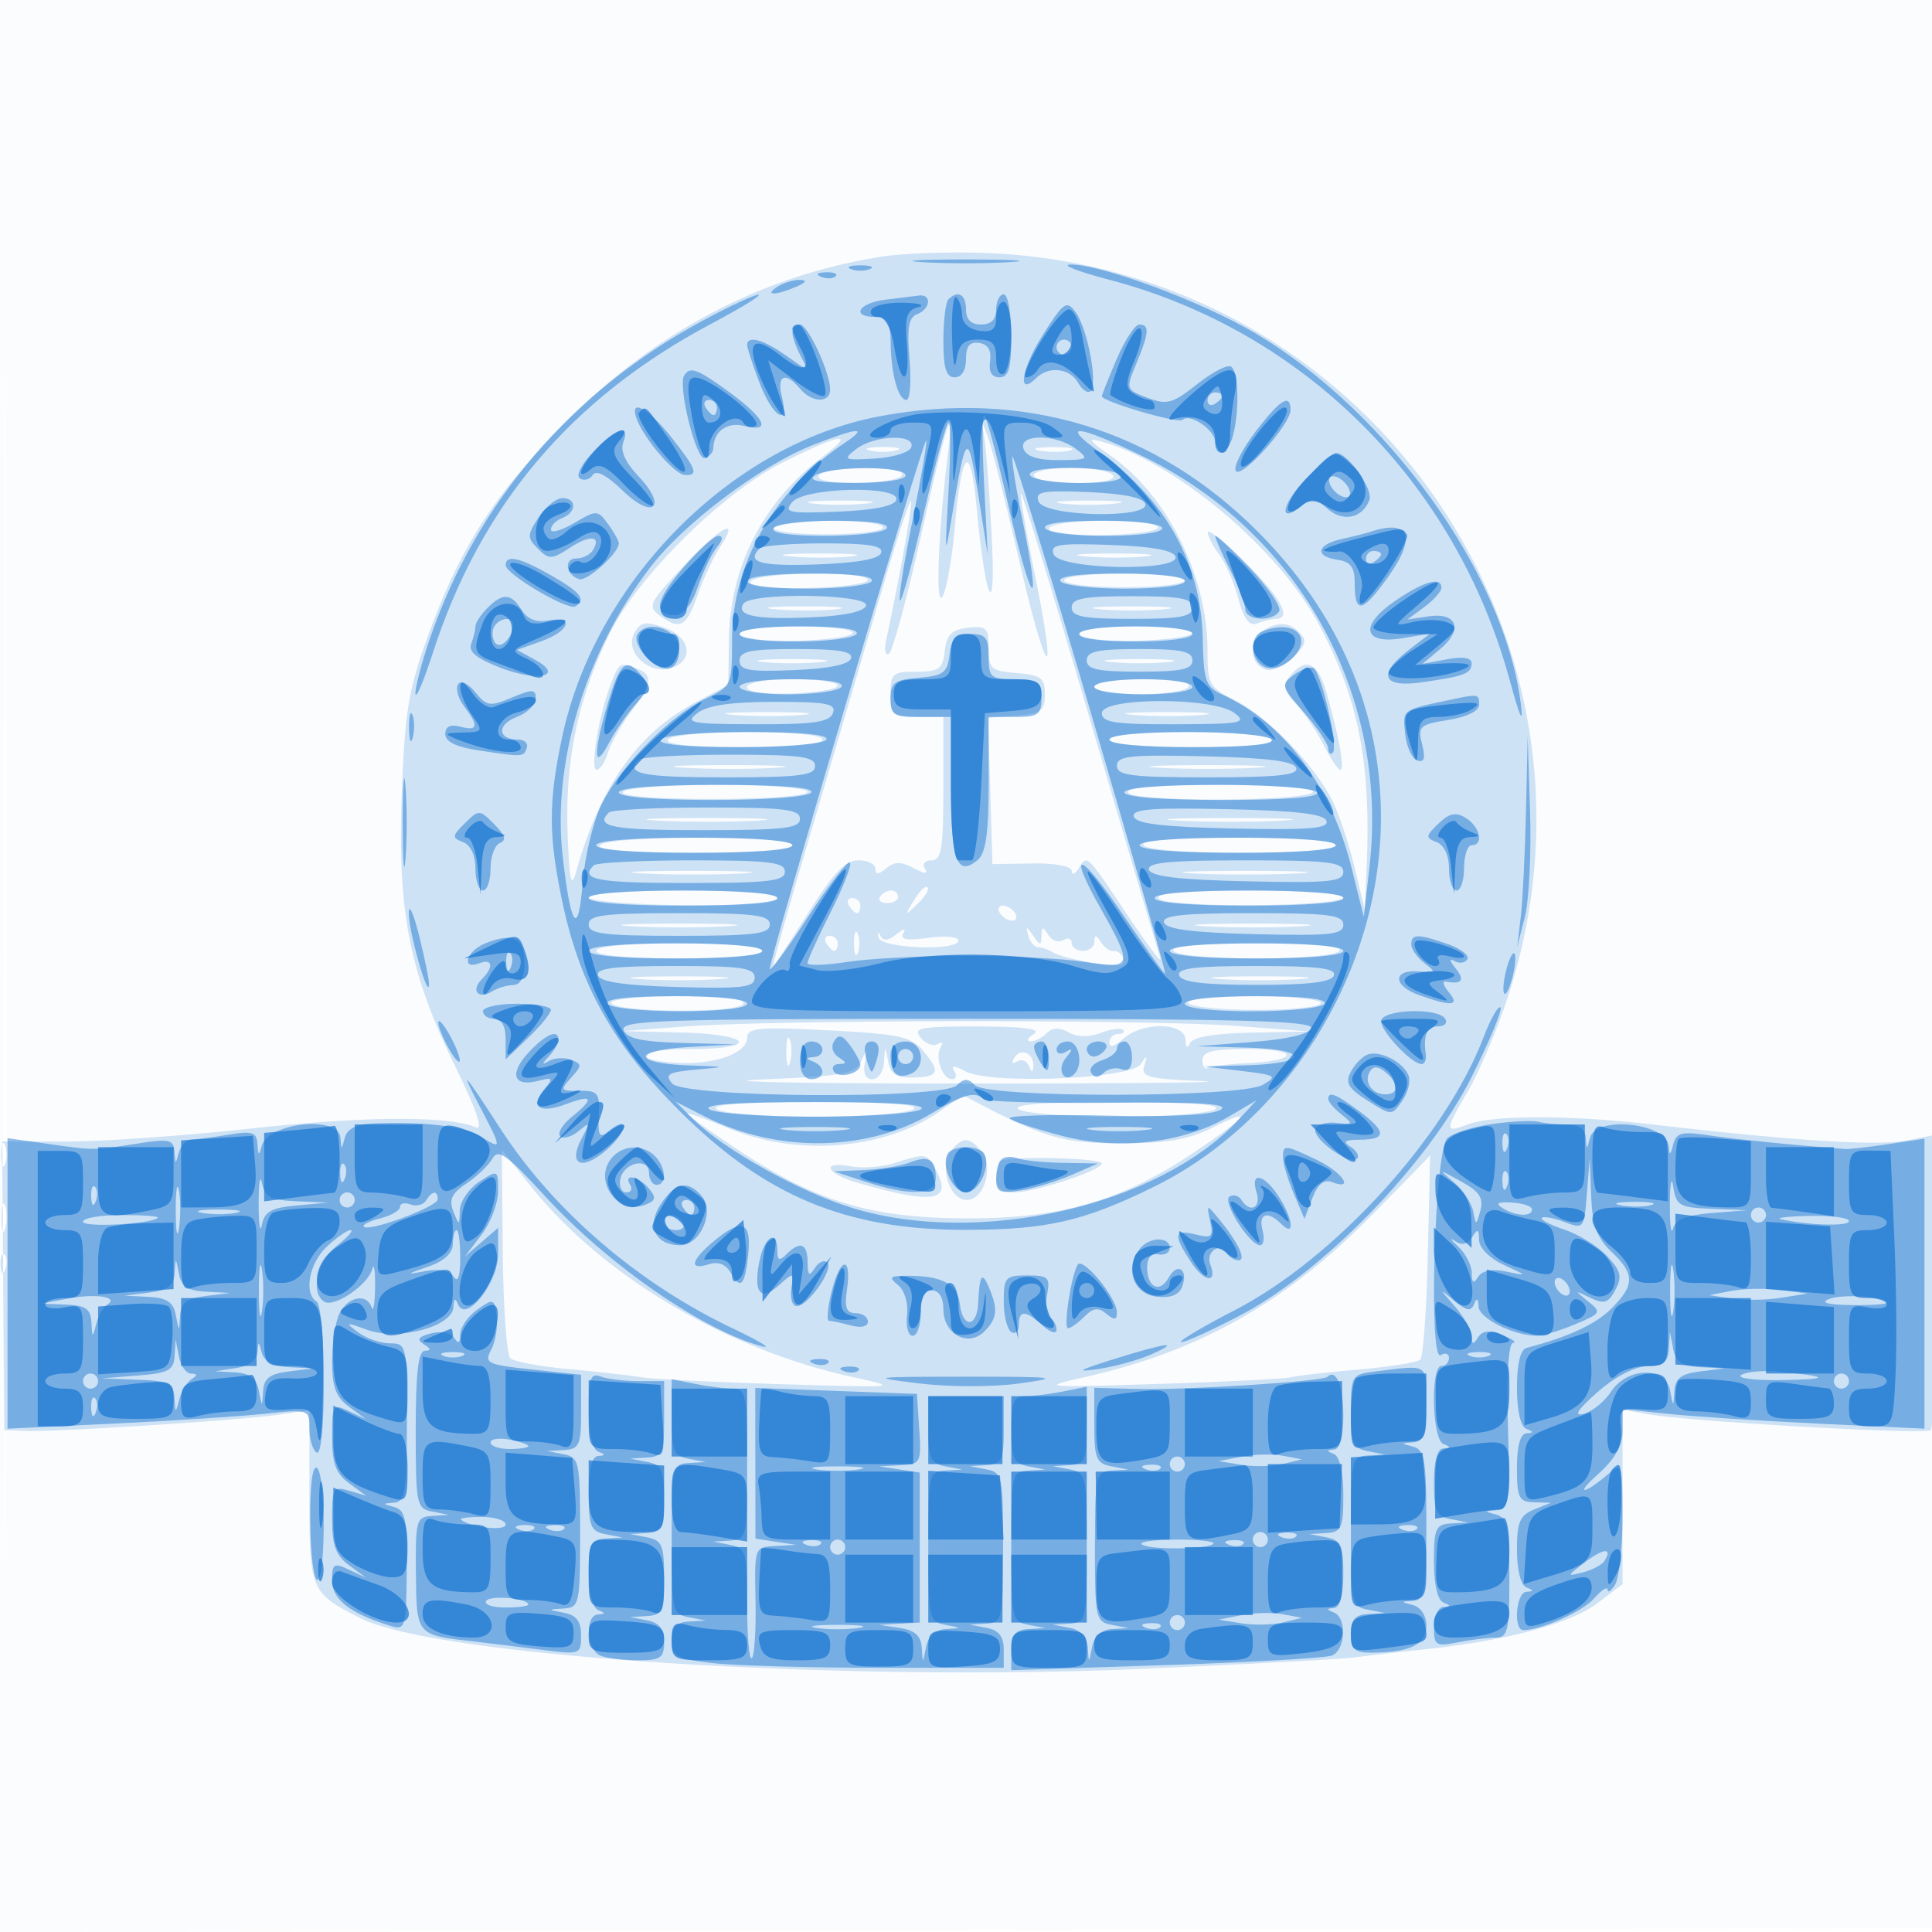 <svg xmlns="http://www.w3.org/2000/svg" width="256" height="256"><path fill="#1976D2" fill-opacity=".016" fill-rule="evenodd" d="M0 128.004v128.004l128.25-.254 128.25-.254.254-127.75L257.008 0H0zm.485.496c0 70.4.119 99.053.265 63.672s.146-92.98 0-128S.485 58.1.485 128.5"/><path fill="#1976D2" fill-opacity=".199" fill-rule="evenodd" d="M116.756 34.02C101.027 36.502 86.849 43.935 75 55.909c-9.566 9.668-13.989 16.531-18.32 28.426-2.543 6.983-3.041 10.001-3.443 20.845-.578 15.618 1.011 23.72 7.087 36.129 2.83 5.782 3.758 8.525 2.731 8.077-3.547-1.549-14.703-1.496-29.655.14-8.745.956-19.772 1.734-24.504 1.729l-8.604-.01.135 19.127.134 19.128 2.946.104c4.062.143 28.045-1.39 33.243-2.125l4.25-.602v11.407c0 12.497.109 12.757 6.805 16.149 9.959 5.047 63.168 8.482 103.695 6.694 13.75-.607 26.35-1.287 28-1.512s5.925-.717 9.5-1.094c10.63-1.122 19.18-3.421 22.696-6.103l3.304-2.52v-23.121l3.25.6c5.249.968 36.943 2.763 37.578 2.128.32-.319.651-9.267.737-19.883l.156-19.302-4.111.794c-3.908.755-14.85.067-33.61-2.112-10.862-1.261-21.158-1.273-24.435-.027-3.171 1.206-3.175.922-.054-4.403 1.38-2.356 3.63-7.575 4.998-11.599 16.162-47.517-17.611-96.912-67.969-99.411-4.972-.246-11.625-.04-14.784.458m5.266 37.028c-1.852 8.276-3.758 15.289-4.235 15.583s-.642-.514-.367-1.797c1.854-8.662 3.551-18.197 3.285-18.463-.174-.173-1.981 5.41-4.017 12.407a10561 10561 0 0 1-9.087 30.972c-2.962 10.037-5.281 18.25-5.154 18.25s2.208-3.15 4.624-7c3.337-5.319 4.937-7 6.661-7 1.247 0 2.268.505 2.268 1.122 0 .798.415.778 1.436-.069 1.1-.913 1.947-.918 3.621-.023 1.487.796 1.967.818 1.505.07-.384-.62 0-1.1.879-1.1 1.303 0 1.559-1.562 1.559-9.5V95h-3.5c-3.222 0-3.5-.238-3.5-3 0-2.751.285-3 3.434-3 3.002 0 3.473-.345 3.75-2.75.248-2.16.906-2.818 3.066-3.066 2.46-.284 2.75 0 2.75 2.689 0 2.748.32 3.033 3.727 3.317 3.227.268 3.728.646 3.728 2.81 0 2.168-.499 2.541-3.763 2.812l-3.763.313.286 9.687.285 9.688 5.25-.083c3.143-.049 5.256.352 5.265 1 .009.596.434.421.946-.388 1.133-1.792.91-2.011 6.63 6.519 2.564 3.824 4.439 6.277 4.168 5.452-.272-.825-4.476-15.091-9.342-31.702-4.866-16.61-8.978-30.071-9.137-29.912s.646 4.876 1.789 10.481c3.163 15.507 1.702 14.487-1.969-1.375-1.781-7.696-3.66-15.117-4.175-16.492l-.937-2.5.434 2.5c.239 1.375.679 7.225.978 13 .606 11.707-.783 9.047-1.998-3.825-.83-8.789-1.972-7.676-2.902 2.825-.374 4.219-1.11 8.308-1.637 9.086-.927 1.368-.539-8.612.731-18.836.976-7.85-.181-4.352-3.572 10.798m-18.112-9.87C95.861 65.168 84.521 76.346 80.758 84c-4.115 8.369-5.882 16.707-5.549 26.186.23 6.558.471 7.68 1.137 5.314 3.196-11.356 8.13-18.35 15.834-22.443l4.32-2.294.089-6.132c.137-9.458 4.536-18.11 12.143-23.881 4.786-3.632 3.056-3.478-4.822.428m43.296-.761C154.668 65.642 160 76.362 160 86.139c0 4.579.191 4.918 3.818 6.768 4.229 2.157 10.215 8.323 12.647 13.025.867 1.678 2.205 5.642 2.973 8.809l1.395 5.759.248-5.5c.619-13.768-1.045-22.328-6.25-32.14C169.486 72.784 155.88 61.3 146 58.525c-2.004-.563-1.764-.188 1.206 1.892m-31.956-.728c.963.252 2.537.252 3.5 0 .963-.251.175-.457-1.75-.457s-2.713.206-1.75.457m22.512.018c1.244.239 3.044.23 4-.02s-.062-.446-2.262-.435-2.982.216-1.738.455M108.5 63c-.383.62 1.47 1 4.882 1 3.025 0 5.778-.45 6.118-1 .383-.62-1.47-1-4.882-1-3.025 0-5.778.45-6.118 1m28.5 0c0 .55 2.502 1 5.559 1 3.451 0 5.325-.379 4.941-1-.34-.55-2.841-1-5.559-1S137 62.45 137 63m-29.272 3.722c1.775.221 4.925.224 7 .008 2.074-.217.622-.397-3.228-.402-3.85-.004-5.548.173-3.772.394m33 0c1.775.221 4.925.224 7 .008 2.074-.217.622-.397-3.228-.402-3.85-.004-5.548.173-3.772.394M102.562 69.9c-.311.503 2.753.9 6.941.9 4.123 0 7.497-.405 7.497-.9 0-1.175-13.712-1.175-14.438 0m36.438.153c0 .66 2.783.978 7.469.854 4.108-.108 7.232-.582 6.941-1.052-.778-1.26-14.41-1.073-14.41.198m-48.533 5.086c-4.55 4.864-4.707 5.213-2.928 6.514 2.587 1.891 3.467 1.37 4.945-2.929.701-2.038 2.014-4.835 2.918-6.215 2.748-4.194.156-2.813-4.935 2.63m69.565-4.601c.017.529.701 1.848 1.52 2.931s1.957 3.708 2.529 5.834c.763 2.831 1.448 3.708 2.562 3.281.836-.321 1.934-.584 2.439-.584 2.162 0 .578-2.91-4.082-7.5-2.75-2.709-4.986-4.492-4.968-3.962m-55.256 3.195c2.352.212 5.952.209 8-.006s.124-.388-4.276-.384c-4.4.003-6.076.179-3.724.39m39 0c2.352.212 5.952.209 8-.006s.124-.388-4.276-.384c-4.4.003-6.076.179-3.724.39m-44.31 3.321c-.439.712 1.979.991 7.441.859 4.451-.107 8.093-.581 8.093-1.054 0-1.246-14.757-1.061-15.534.195M141 76.905c0 .497 3.6.905 8 .905s8-.408 8-.905-3.6-.905-8-.905-8 .407-8 .905m-38.224 3.828c2.352.212 5.952.209 8-.006s.124-.388-4.276-.384c-4.4.003-6.076.179-3.724.39m42.974-.001c2.338.211 6.162.211 8.5 0 2.338-.21.425-.383-4.25-.383s-6.588.173-4.25.383m-61.712 3.196c-1.316 2.46 1.949 5.528 4.89 4.595 3.124-.992 2.582-4.149-.922-5.371-2.527-.881-3.145-.76-3.968.776m84.212-.861c-2.611 1.008-3.049 4.689-.667 5.603.928.356 2.468-.277 3.719-1.527 1.87-1.871 1.953-2.309.666-3.54-1.019-.974-2.157-1.139-3.718-.536M98 84.053c0 .66 2.791.978 7.5.854 4.125-.11 7.5-.583 7.5-1.053S109.625 83 105.5 83c-4.583 0-7.5.409-7.5 1.053m45 0c0 .66 2.791.978 7.5.854 4.125-.11 7.5-.583 7.5-1.053S154.625 83 150.5 83c-4.583 0-7.5.409-7.5 1.053m-41.75 3.675c2.063.216 5.438.216 7.5 0 2.063-.215.375-.392-3.75-.392s-5.812.177-3.75.392m46 0c2.063.216 5.438.216 7.5 0 2.063-.215.375-.392-3.75-.392s-5.812.177-3.75.392M80.901 90.75C79.312 94.917 78.154 102 79.062 102c.442 0 1.111-1.013 1.487-2.25s1.756-3.682 3.067-5.433c2.796-3.733 2.957-4.883.802-5.71-2.316-.889-2.373-.854-3.517 2.143m90.075-1.221c-1.048 1.263-.916 1.917.76 3.75 1.117 1.222 2.769 3.684 3.673 5.471s1.892 3.25 2.196 3.25c.612 0-.194-4.465-1.849-10.25-1.14-3.987-2.71-4.716-4.78-2.221M99 91.052c0 .644 2.33.969 6 .836 3.3-.119 6-.592 6-1.052S108.3 90 105 90c-3.533 0-6 .433-6 1.052M145 91c0 .554 2.647 1 5.941 1 3.268 0 6.219-.45 6.559-1 .388-.628-1.823-1-5.941-1-3.706 0-6.559.435-6.559 1m-47.72 3.736c2.629.207 6.679.204 9-.005 2.321-.21.17-.379-4.78-.376s-6.849.175-4.22.381m53 0c2.629.207 6.679.204 9-.005 2.321-.21.17-.379-4.78-.376s-6.849.175-4.22.381M88.5 98c-.397.643 3.156 1 9.941 1 6.373 0 10.559-.396 10.559-1 0-.6-3.98-1-9.941-1-5.549 0-10.214.442-10.559 1m58.5 0c0 .606 4.353 1 11.059 1 7.118 0 10.839-.356 10.441-1-.348-.563-5.177-1-11.059-1-6.294 0-10.441.397-10.441 1m-56.211 3.741c3.459.196 8.859.195 12-.003s.311-.358-6.289-.356-9.17.164-5.711.359m62.961-.001c3.438.196 9.063.196 12.5 0 3.438-.195.625-.355-6.25-.355s-9.687.16-6.25.355m-71.209 3.193c-.345.559 4.447.934 11.941.934 7.083 0 12.518-.406 12.518-.934 0-.525-5.216-.933-11.941-.933-6.568 0-12.201.42-12.518.933m66.986.111c.796 1.287 24.473 1.138 24.473-.154 0-.489-5.652-.89-12.559-.89-8.475 0-12.349.34-11.914 1.044m-62.235 3.698c3.735.193 9.585.192 13-.003 3.414-.194.358-.352-6.792-.35-7.15.001-9.944.161-6.208.353m68.958 0c3.713.192 9.787.192 13.5 0 3.713-.193.675-.35-6.75-.35s-10.463.157-6.75.35M79.5 112c-.4.647 3.99 1 12.441 1 8.039 0 13.059-.384 13.059-1 0-.613-4.814-1-12.441-1-7.215 0-12.701.42-13.059 1m72 0c.358.58 5.844 1 13.059 1 7.627 0 12.441-.387 12.441-1 0-.616-5.02-1-13.059-1-8.451 0-12.841.353-12.441 1m-66.208 3.742c3.735.193 9.585.192 13-.003 3.414-.194.358-.352-6.792-.35-7.15.001-9.944.161-6.208.353m72.958 0c3.713.192 9.787.192 13.5 0 3.713-.193.675-.35-6.75-.35s-10.463.157-6.75.35m-37.15 3.553c-1.265 2.107-1.243 2.128.479.479.991-.95 1.587-1.942 1.324-2.205s-1.074.514-1.803 1.726m-43.1-.402c0 .492 5.625.962 12.5 1.045 8.12.098 12.5-.215 12.5-.893 0-.671-4.476-1.045-12.5-1.045-6.875 0-12.5.402-12.5.893m38.603-.06c-.283.459.14.834.941.834s1.456-.375 1.456-.834-.423-.833-.941-.833-1.173.375-1.456.833m36.924.211c.796 1.287 24.473 1.138 24.473-.154 0-.489-5.652-.89-12.559-.89-8.475 0-12.349.34-11.914 1.044M112.5 120c.34.55.816 1 1.059 1s.441-.45.441-1-.477-1-1.059-1-.781.45-.441 1m20 1c.34.55 1.068 1 1.618 1s.722-.45.382-1-1.068-1-1.618-1-.722.45-.382 1m-48.75 1.74c3.438.196 9.063.196 12.5 0 3.438-.195.625-.355-6.25-.355s-9.687.16-6.25.355m76 0c3.438.196 9.063.196 12.5 0 3.438-.195.625-.355-6.25-.355s-9.687.16-6.25.355M113.158 125c0 1.375.227 1.938.504 1.25.278-.687.278-1.812 0-2.5-.277-.687-.504-.125-.504 1.25m3.254-.775c.299 1.46 10.58 1.842 10.585.393.002-.485-1.797-.64-3.997-.345-2.869.385-3.805.21-3.308-.618.416-.695.057-.641-.903.137-1.078.873-1.764.946-2.117.225-.287-.587-.404-.493-.26.208m19.845-.225c.225.825.822 1.507 1.326 1.515s1.41.33 2.012.714 3.025 1.006 5.383 1.384c3.176.507 4.182.368 3.88-.539-.224-.673-.796-1.152-1.271-1.064-.475.089-1.244-.44-1.71-1.175-.633-.998-.85-1.02-.862-.085-.008.688-.69 1.25-1.515 1.25s-1.5-.477-1.5-1.059-.5-.75-1.112-.372c-.611.378-1.504.067-1.984-.691-.723-1.14-.879-1.119-.904.122-.027 1.333-.148 1.333-1.091 0s-1.016-1.333-.652 0m-26.757 1c.34.55.816 1 1.059 1s.441-.45.441-1-.477-1-1.059-1-.781.45-.441 1M79 126c0 .606 4.333 1 11 1s11-.394 11-1-4.333-1-11-1-11 .394-11 1m76.5 0c.348.563 5.157 1 11 1s10.652-.437 11-1c.398-.645-3.509-1-11-1s-11.398.355-11 1m-70.75 3.737c2.888.202 7.612.202 10.5 0s.525-.367-5.25-.367-8.138.165-5.25.367m77 0c2.887.202 7.613.202 10.5 0s.525-.367-5.25-.367-8.137.165-5.25.367M81 132.864c0 1.271 16.689 1.448 17.469.185.435-.703-2.341-1.049-8.41-1.049-4.982 0-9.059.389-9.059.864m76.444.045c.309.5 4.385.909 9.059.909s8.497-.409 8.497-.909-4.077-.909-9.059-.909c-5.181 0-8.819.389-8.497.909M91 136l-8.5.627 7.75.187c9.461.227 10.528 2.186 1.191 2.186-6.964 0-8.265 1.442-1.654 1.832 4.857.287 9.213-1.282 9.213-3.317 0-1.319 1.515-1.458 10.75-.989 9.257.47 10.993.834 12.5 2.621 2.424 2.873 2.207 3.536-1.189 3.632-2.26.064-3.038-.421-3.364-2.098-.424-2.177-.425-2.177-.561.069-.075 1.238-.769 2.25-1.542 2.25-.919 0-1.259-.781-.98-2.25.39-2.057.353-2.079-.442-.25-.782 1.801-2.105 2.054-13.27 2.538-6.821.296 5.373.538 27.098.537 21.725 0 35.808-.148 31.297-.327-7.199-.287-8.139-.537-7.675-2.038.446-1.442.373-1.472-.464-.195-1.281 1.951-19.936 2.71-23.235.944-1.488-.796-1.952-.815-1.485-.059.374.605.252 1.1-.272 1.1-1.288 0-2.331-2.924-1.515-4.245.362-.586.19-.775-.383-.421s-1.597-.026-2.277-.845c-1.079-1.3-.109-1.487 7.637-1.474 6.097.011 8.403.319 7.372.985-.825.533-1.028.976-.45.985.577.008 1.547-.482 2.154-1.089.757-.757 1.666-.788 2.897-.099 1.139.637 2.685.665 4.235.075 1.343-.51 2.679-.69 2.969-.4s.003.528-.638.528c-.642 0-1.167.52-1.167 1.155 0 .691.735.49 1.829-.5 2.527-2.287 8.145-2.222 8.25.095.047 1.045.282 1.247.583.5.334-.826 3.104-1.305 8.171-1.412l7.667-.162-9.5-.726c-11.368-.869-61.009-.835-73 .05m13.195 3.5c.02 1.65.244 2.204.498 1.231s.237-2.323-.037-3-.481.119-.461 1.769m30.22.638c-.432.698-.292.904.345.51.588-.363 1.297-.095 1.576.596.362.899.529.917.585.065.114-1.721-1.656-2.548-2.506-1.171m24.918.318c0 .801.292 1.276.648 1.056s2.783-.511 5.392-.646c6.903-.358 6.784-1.866-.147-1.866-4.492 0-5.893.346-5.893 1.456M125 146.92c-7.2 5.335-19.044 6.454-28.25 2.668-3.162-1.301-5.75-2.225-5.75-2.053 0 .171 3.037 2.329 6.75 4.796 10.331 6.863 17.654 9.068 30.25 9.108 12.456.039 20.533-2.276 30.003-8.6 7.268-4.854 8.401-6.29 2.72-3.45-3.241 1.62-6.083 2.111-12.223 2.111-7.792 0-10.197-.724-20.5-6.168-.275-.146-1.625.569-3 1.588M95 147c.825.533 6.675.969 13 .969s12.175-.436 13-.969c1.006-.65-3.274-.969-13-.969s-14.006.319-13 .969m40 0c.825.533 6.675.969 13 .969s12.175-.436 13-.969c1.006-.65-3.274-.969-13-.969s-14.006.319-13 .969M.158 153c0 1.375.227 1.938.504 1.25.278-.687.278-1.812 0-2.5-.277-.687-.504-.125-.504 1.25m125.921-.596c-1.686 2.032-.295 6.596 2.01 6.596 2.349 0 3.638-4.419 1.9-6.513-1.538-1.854-2.424-1.872-3.91-.083m-59.461 13.347c.065 7.362.515 13.759 1 14.216s4.032 1.117 7.882 1.465 8.125.828 9.5 1.066 9.7.65 18.5.915c15.657.471 15.861.451 9.5-.94-16.806-3.677-33.205-13.407-42.705-25.34l-3.795-4.767zm51.882-11.637c-1.65.519-4.237.716-5.75.439-4.102-.75-3.322.967 1 2.203 10.014 2.865 12.498 2.445 10.261-1.735-1.196-2.236-1.251-2.245-5.511-.907m13.964-.245c-.255.255-.464 1.289-.464 2.298 0 1.251.737 1.833 2.322 1.833 2.804 0 11.68-2.923 11.673-3.844-.007-.738-12.808-1.01-13.531-.287m48.98 7.47c-11.165 11.31-22.616 17.735-37.646 21.121-6.116 1.377-5.835 1.404 9.702.917 8.8-.276 16.675-.67 17.5-.876s4.875-.668 9-1.028 7.812-.951 8.194-1.314c.382-.362.832-6.622 1-13.911s.306-13.211.306-13.161-3.625 3.763-8.056 8.252M.195 161.5c.02 1.65.244 2.204.498 1.231s.237-2.323-.037-3-.481.119-.461 1.769m-.116 6.083c.048 1.165.285 1.402.604.605.289-.722.253-1.585-.079-1.917s-.568.258-.525 1.312"/><path fill="#1976D2" fill-opacity=".478" fill-rule="evenodd" d="M122.25 34.739c3.162.198 8.337.198 11.5 0 3.162-.198.575-.361-5.75-.361s-8.913.163-5.75.361m-9.5.923c.688.278 1.813.278 2.5 0 .688-.277.125-.504-1.25-.504s-1.937.227-1.25.504m34.173 1.392c25.88 6.777 45.945 26.809 53.108 53.023 1.413 5.173 1.858 6.093 1.465 3.037-2.2-17.132-17.64-38.612-35.215-48.993-7.109-4.199-20.492-9.16-24.457-9.066-1.278.03 1.016.93 5.099 1.999m-38.11-.371c.721.289 1.584.253 1.916-.079s-.258-.568-1.312-.525c-1.165.048-1.402.285-.604.604M103 38c-1.828 1.181-.249 1.181 2.5 0 1.319-.567 1.489-.878.5-.914-.825-.031-2.175.381-3 .914m-9.802 4.441c-17.422 9.39-29.993 24.023-36.243 42.19-1.075 3.125-1.935 6.399-1.91 7.276.024.876 1.069-1.568 2.321-5.431 6.341-19.569 18.324-33.722 36.898-43.582 3.98-2.113 6.786-3.843 6.236-3.845s-3.836 1.525-7.302 3.392m24.052-2.718C113.733 40.16 112.723 42 116 42c1.587 0 2.003.671 2.014 3.25.017 4.181.98 7.75 2.091 7.75.479 0 .664-2.432.411-5.404-.353-4.143-.116-5.535 1.012-5.968 1.79-.687 1.97-2.692.222-2.468-.687.088-2.713.342-4.5.563m8.417-.056c-.367.366-.667 2.841-.667 5.5 0 3.629.374 4.833 1.5 4.833.919 0 1.5-.935 1.5-2.412 0-1.731.494-2.336 1.75-2.146 1.164.177 1.645.985 1.437 2.412-.206 1.413.221 2.146 1.25 2.146 1.228 0 1.563-1.179 1.563-5.5 0-3.025-.45-5.5-1-5.5s-1 .9-1 2q0 2-2 2t-2-2c0-1.992-1.066-2.601-2.333-1.333m12.475 4.77c-2.848 4.492-3.395 8.216-.829 5.65 1.639-1.639 4.465-1.306 5.562.655.536.958 1.278 1.438 1.649 1.067.968-.967-.429-8.296-1.986-10.426-1.208-1.652-1.571-1.4-4.396 3.054M105 44.066c0 .586.502 2.004 1.116 3.15 1.111 2.077 1.104 2.077-1.905-.065C101.172 44.986 99 44.389 99 45.717c0 .394.736 2.644 1.636 5 1.752 4.588 3.998 5.944 2.953 1.783-.7-2.789.51-3.291 2.411-1 1.56 1.88 4 1.954 4 .122 0-2.276-2.954-8.622-4.013-8.622-.543 0-.987.48-.987 1.066m42.964 3.517c-1.08 2.521-1.964 4.734-1.964 4.92 0 .699 10.155 3.675 10.696 3.134.94-.939 4.304 1.326 4.304 2.898 0 2.283 1.698 1.721 2.37-.785.896-3.346.754-8.555-.251-9.176-.484-.3-2.518.756-4.519 2.347-3.222 2.56-3.971 2.765-6.552 1.791-2.875-1.085-2.894-1.144-1.48-4.528 1.702-4.074 1.787-5.184.396-5.184-.569 0-1.919 2.062-3 4.583M140 46c0 .55.45 1 1 1s1-.45 1-1-.45-1-1-1-1 .45-1 1m-49.346 3.751c-.873 1.412 1.605 11.329 2.736 10.952.61-.203 1.117-.782 1.125-1.286.038-2.251 1.823-3.549 4.094-2.979 3.627.91 2.871-.912-1.806-4.351-4.369-3.213-5.372-3.594-6.149-2.336M160 53.059c0 .582.45.781 1 .441s1-.816 1-1.059-.45-.441-1-.441-1 .477-1 1.059M93.5 54c.34.55.816 1 1.059 1s.441-.45.441-1-.477-1-1.059-1-.781.45-.441 1m72.822 3.249c-1.748 2.296-2.908 4.612-2.578 5.146.71 1.149 7.256-6.123 7.256-8.062 0-2.278-1.377-1.419-4.678 2.916M84.4 55.601c1.022 2.663 5.018 7.285 6.35 7.344 1.867.082 1.558-.768-1.834-5.051-3.125-3.946-5.64-5.223-4.516-2.293m32.1-.431c-19.68 3.726-37.658 21.925-42.027 42.543-1.818 8.578-1.81 13.024.038 21.787 2.321 11.005 6.748 18.932 15.403 27.58 11.416 11.407 22.207 15.907 38.086 15.884 10.711-.016 15.626-1.141 24.876-5.695 17.934-8.829 30.163-28.794 30.109-49.155-.037-14.03-5.68-27.03-16.374-37.725-13.554-13.554-30.969-18.843-50.111-15.219m13.905 9.08.476 9.25-1.271-8c-1.359-8.558-1.622-8.332-3.49 3-.906 5.494-.944 5.221-.449-3.25.298-5.087.307-9.25.021-9.25-.287 0-1.76 5.4-3.274 11.999s-2.941 11.812-3.17 11.582.523-5.027 1.672-10.661 1.96-10.374 1.801-10.532c-.319-.32-20.723 68.594-20.722 69.99.001.483 2.275-2.605 5.055-6.863 2.779-4.257 5.284-7.511 5.565-7.229.282.281-.868 3.244-2.554 6.584S107 127.243 107 127.611s2.362.3 5.25-.149c2.888-.45 9.975-.818 15.75-.818s12.863.368 15.75.818c6.301.98 6.421.583 2.129-7.023-4.668-8.271-2.766-7.663 3.066.98 2.814 4.169 5.257 7.581 5.429 7.581s-4.229-15.478-9.781-34.396c-5.551-18.918-10.243-34.256-10.426-34.084s.412 3.965 1.323 8.429c2.634 12.917 1.214 11.502-1.841-1.835C132.123 60.451 130.661 55 130.401 55s-.258 4.163.004 9.25m-51.8-4.36c-1.604 1.674-2.343 3.154-1.756 3.517.557.344 1.32.129 1.695-.478.434-.703 1.868.047 3.956 2.071 4.088 3.962 6.011 2.186 2.078-1.918-1.682-1.756-2.409-3.36-2.002-4.419.982-2.559-.901-1.977-3.971 1.227m29.172-.95c-7.011 2.74-17.272 10.477-21.732 16.384-8.542 11.314-12.905 25.818-11.483 38.176 1.095 9.52 2.062 10.769 2.652 3.423.289-3.601 1.432-8.27 2.572-10.504 2.576-5.05 9.147-11.685 13.721-13.855 3.437-1.631 3.493-1.757 3.494-7.861.001-10.04 5.61-19.8 14.972-26.052 3.187-2.128 1.731-2.028-4.196.289m37.859.911c8.883 6.435 13.523 14.803 13.732 24.763.118 5.635.387 6.408 2.568 7.403 8.211 3.742 14.43 12.068 17.15 22.961l1.628 6.522.765-6.801c2.55-22.675-9.399-44.224-30.084-54.254-8.637-4.188-11.066-4.438-5.759-.594m-32.195-.341c-1.806 1.406-1.633 1.493 2.481 1.25 2.447-.144 4.606-.819 4.834-1.51.59-1.796-4.924-1.6-7.315.26m22.197-.01c.387 1.007 1.937 1.49 4.719 1.468 3.86-.029 4.01-.132 2.202-1.5-2.657-2.01-7.695-1.986-6.921.032m37.377 3.985c-3.26 3.363-3.669 6.132-.52 3.519 1.27-1.054 1.867-.986 3.379.382 2.032 1.839 4.643 1.315 5.577-1.119.552-1.439-2.86-6.267-4.429-6.267-.346 0-2.15 1.568-4.007 3.485M108 63c-1.05.679.523.974 5.25.985 3.844.008 6.75-.416 6.75-.985 0-1.281-10.017-1.281-12 0m28.5 0c.34.55 3.318 1 6.618 1 3.745 0 5.768-.376 5.382-1-.34-.55-3.318-1-6.618-1-3.745 0-5.768.376-5.382 1m39.688 1.063c.24.721 1.028 1.509 1.75 1.75.75.25 1.125-.125.875-.875-.241-.722-1.029-1.51-1.75-1.75-.75-.25-1.125.125-.875.875m-71.227 2.484c-1.142 1.376-.474 1.514 6.048 1.25 4.752-.192 7.476-.737 7.744-1.547.653-1.975-12.135-1.699-13.792.297m32.661-.091c.775 2.02 14.798 2.311 14.131.294-.266-.806-2.955-1.354-7.568-1.544-6.112-.25-7.069-.068-6.563 1.25M71.369 68.56c-1.535 2.343-1.542 2.695-.083 4.154s1.819 1.448 4.241-.14c2.688-1.761 4.212-1.579 3.014.359-.362.587-1.345 1.067-2.183 1.067-1.676 0-1.388 2.157.366 2.741 1.05.35 5.276-3.445 5.276-4.738 0-.342-.642-1.494-1.426-2.562-1.385-1.886-1.513-1.89-4.5-.134-1.691.993-3.074 1.379-3.074.857 0-.523.675-1.209 1.5-1.526 1.932-.741 1.949-2.638.023-2.638-.812 0-2.232 1.152-3.154 2.56M102.5 70c-.391.633 2.137 1 6.882 1 4.125 0 7.778-.45 8.118-1 .391-.633-2.137-1-6.882-1-4.125 0-7.778.45-8.118 1m36 0c.34.55 3.966 1 8.059 1 4.294 0 7.441-.423 7.441-1 0-.584-3.353-1-8.059-1-5.118 0-7.833.365-7.441 1m43 .491c-.55.184-2.238.607-3.75.941-3.322.732-3.608 2.307-.5 2.748 1.69.24 2.25.983 2.25 2.981 0 4.27.955 4.126 4.392-.66 3.885-5.41 2.939-7.788-2.392-6.01M90.561 75.2c-3.757 4.389-4.101 6.3-1.135 6.3 1.139 0 2.216-1.328 3.052-3.759.711-2.068 1.85-4.431 2.53-5.25.758-.914.832-1.491.192-1.491-.574 0-2.662 1.89-4.639 4.2m70.462-4.161c-.013.296.877 2.303 1.977 4.461s2 4.503 2 5.211c0 1.513 3.6 1.746 4.498.292.339-.549-1.424-3.137-3.917-5.75-2.494-2.614-4.545-4.511-4.558-4.214m-60.356 1.628c-1.848 1.848.061 2.388 7.503 2.123 5.429-.193 8.308-.709 8.583-1.54.308-.93-1.616-1.25-7.503-1.25-4.354 0-8.217.3-8.583.667m38.956.793c.778 2.027 16.8 2.315 16.13.29-.275-.83-3.151-1.347-8.568-1.54-7.004-.249-8.07-.073-7.562 1.25m41.377.599c0 .582.45.781 1 .441s1-.816 1-1.059-.45-.441-1-.441-1 .477-1 1.059m-114 .839c0 1.179 8.271 6.053 9.247 5.449 1.457-.9.7-1.869-3.203-4.097C68.848 73.854 67 73.441 67 74.898M99 77c0 .583 3.314 1 7.941 1 4.368 0 8.219-.45 8.559-1 .394-.637-2.49-1-7.941-1-5.039 0-8.559.411-8.559 1m41.5 0c.34.55 4.191 1 8.559 1 4.627 0 7.941-.417 7.941-1 0-.589-3.52-1-8.559-1-5.451 0-8.335.363-7.941 1m44.316 2.651c-4.751 3.265-4.198 5.799 1.074 4.911l3.61-.607-2.75 2.106c-4.261 3.263-3.635 5.087 1.5 4.367 5.77-.808 6.75-1.174 6.75-2.522 0-.762-1.107-.949-3.25-.55l-3.25.607 2.358-1.979c3.049-2.56 2.23-4.874-1.529-4.318l-2.829.418 2.25-1.664c1.238-.915 2.25-2.059 2.25-2.542 0-1.525-2.374-.844-6.184 1.773m-120.245.92C63.707 81.436 63 82.524 63 82.99s-.255 1.51-.566 2.32c-.4 1.045.744 1.974 3.924 3.189 5.018 1.916 8.5 1.082 4.527-1.085L68.5 86.113l3.25-1.154c3.739-1.328 4.415-3.415.888-2.741-1.563.299-2.751-.169-3.509-1.383-1.403-2.247-2.51-2.311-4.558-.264m33.925-.564c-.983 1.59 1.662 2.115 9.024 1.792 4.341-.19 6.971-.753 7.234-1.549.515-1.559-15.299-1.796-16.258-.243M142 80.5c0 1.208 1.556 1.5 8 1.5s8-.292 8-1.5-1.556-1.5-8-1.5-8 .292-8 1.5M65.5 83c-.34.55-.31 1.498.066 2.107.672 1.087 2.382-.579 2.419-2.357.022-1.096-1.764-.916-2.485.25m18.938 1.101c-.375.605.229 2.01 1.34 3.121C88.005 89.45 90 88.895 90 86.048c0-2.648-4.217-4.124-5.562-1.947M98 84c0 .577 3.147 1 7.441 1 4.093 0 7.719-.45 8.059-1 .392-.635-2.323-1-7.441-1-4.706 0-8.059.416-8.059 1m45 0c0 .578 3.167 1 7.5 1s7.5-.422 7.5-1-3.167-1-7.5-1-7.5.422-7.5 1m24.25-.338c-1.808.73-1.536 4.014.395 4.755 2.045.785 5.413-2.102 4.681-4.011-.536-1.396-2.68-1.71-5.076-.744m-41.434 3.088c-.274 2.388-.81 2.791-4.066 3.06-3.224.267-3.75.653-3.75 2.75 0 2.18.426 2.44 4 2.44h4v9.441c0 9.585.819 11.784 3.544 9.523 1.075-.892 1.456-3.534 1.456-10.086V95h3.5c3.067 0 3.5-.31 3.5-2.5s-.433-2.5-3.5-2.5c-3.222 0-3.5-.238-3.5-3 0-2.511-.396-3-2.434-3-1.911 0-2.501.59-2.75 2.75M98 87.544c0 1.275 1.246 1.493 7.17 1.25 4.625-.19 7.317-.738 7.583-1.544.307-.926-1.549-1.25-7.17-1.25-6.169 0-7.583.288-7.583 1.544m46-.044c0 1.19 1.444 1.5 7 1.5s7-.31 7-1.5-1.444-1.5-7-1.5-7 .31-7 1.5m-63.461 5.682c-1.969 6.627-1.91 9.173.123 5.318.869-1.65 2.493-3.999 3.606-5.221 1.672-1.833 1.804-2.487.756-3.75-2.056-2.478-2.859-1.824-4.485 3.653m90.904-3.764c-1.761 1.288-1.695 1.531 1.353 5.003 1.762 2.007 3.204 4.158 3.204 4.78 0 .623.276.857.613.52.741-.742-1.504-10.536-2.566-11.192-.414-.256-1.585.144-2.604.889M60.691 90.69c-.345.559.019 1.869.809 2.913 1.975 2.609 1.847 3.3-.5 2.687-1.345-.352-2-.031-2 .98 0 1.014 1.46 1.722 4.491 2.176 5.879.882 5.9.881 6.317-.371.197-.591-.327-1.075-1.166-1.075-2.705 0-2.839-1.974-.202-2.977 1.408-.535 2.56-1.638 2.56-2.45 0-1.273-.439-1.292-3.182-.139-2.895 1.218-3.331 1.153-4.841-.71-.975-1.204-1.917-1.63-2.286-1.034M98 91c0 .563 2.814 1 6.441 1 3.543 0 6.719-.45 7.059-1 .39-.631-1.99-1-6.441-1-4.039 0-7.059.428-7.059 1m47 0c0 .564 2.833 1 6.5 1s6.5-.436 6.5-1-2.833-1-6.5-1-6.5.436-6.5 1m47.5 1.655c-6.878 1.454-6.635 1.279-6.311 4.552.171 1.727.893 3.33 1.605 3.564.935.307 1.114-.288.648-2.145-.598-2.382-.345-2.618 3.457-3.226 2.49-.398 4.101-1.195 4.101-2.028 0-1.411-.11-1.434-3.5-.717M92.441 94.468c-1.751 1.324-.995 1.472 7.702 1.5 7.67.025 9.761-.275 10.219-1.468.483-1.259-.755-1.5-7.702-1.5-5.73 0-8.875.452-10.219 1.468M146 94.5c0 1.233 1.736 1.494 9.75 1.468 8.791-.028 9.559-.176 7.809-1.5C160.763 92.353 146 92.38 146 94.5m-91.805 2c.02 1.65.244 2.204.498 1.231s.237-2.323-.037-3-.481.119-.461 1.769M87.5 98c-.398.644 3.303 1 10.382 1 6.255 0 11.267-.431 11.618-1 .398-.644-3.303-1-10.382-1-6.255 0-11.267.431-11.618 1m59.5 0c0 .606 4.353 1 11.059 1 7.118 0 10.839-.356 10.441-1-.348-.563-5.177-1-11.059-1-6.294 0-10.441.397-10.441 1m55.2 9.5c-.122 5.5-.435 11.8-.696 14l-.473 4 1.017-3.981c.559-2.19.872-8.49.695-14l-.321-10.019zM53.36 109c0 5.225.169 7.362.375 4.75s.206-6.888 0-9.5-.375-.475-.375 4.75m31.307-8.333C82.793 102.541 85.023 103 96 103c10 0 12-.25 12-1.5 0-1.245-1.926-1.5-11.333-1.5-6.234 0-11.634.3-12 .667m63.333.801c0 1.291 1.898 1.532 12.083 1.532 9.222 0 11.985-.296 11.669-1.25-.293-.882-3.846-1.333-12.084-1.532-9.935-.24-11.668-.054-11.668 1.25M82 105c0 .613 4.814 1 12.441 1 7.215 0 12.701-.42 13.059-1 .4-.647-3.99-1-12.441-1-8.039 0-13.059.384-13.059 1m67 0c0 .616 5.02 1 13.059 1 8.451 0 12.841-.353 12.441-1-.358-.58-5.844-1-13.059-1-7.627 0-12.441.387-12.441 1m-87.398 4.076c-1.718 1.695-1.742 1.933-.25 2.506 1.005.385 1.648 1.76 1.648 3.525 0 1.591.45 2.893 1 2.893s1-1.312 1-2.917.563-3.126 1.25-3.383c.886-.33.668-1.052-.75-2.481-1.955-1.97-2.043-1.973-3.898-.143m19.065-1.409C78.776 109.558 81.114 110 93 110c10.889 0 13-.244 13-1.5 0-1.252-2.037-1.5-12.333-1.5-6.784 0-12.634.3-13 .667m69.571.552c.31.932 3.906 1.358 13.187 1.562 10.022.22 12.671.005 12.337-1-.31-.932-3.906-1.358-13.187-1.562-10.022-.22-12.671-.005-12.337 1m40.364.914c-1.717 1.642-1.741 1.877-.25 2.449 1.005.385 1.648 1.76 1.648 3.525 0 1.591.45 2.893 1 2.893s1-1.35 1-3 .45-3 1-3c1.641 0 1.133-2.436-.75-3.601-1.356-.839-2.177-.674-3.648.734M79 112c0 .615 5 1 13 1s13-.385 13-1-5-1-13-1-13 .385-13 1m72 0c0 .615 5 1 13 1s13-.385 13-1-5-1-13-1-13 .385-13 1m-72.333 2.667C76.776 116.558 79.114 117 91 117c10.889 0 13-.244 13-1.5 0-1.252-2.037-1.5-12.333-1.5-6.784 0-12.634.3-13 .667m73.581.583c.297.892 4.044 1.33 13.084 1.53 10.826.239 12.668.057 12.668-1.25 0-1.295-2.007-1.53-13.083-1.53-10.022 0-12.987.293-12.669 1.25M78 119c0 .613 4.833 1 12.5 1s12.5-.387 12.5-1-4.833-1-12.5-1-12.5.387-12.5 1m75 0c0 .613 4.833 1 12.5 1s12.5-.387 12.5-1-4.833-1-12.5-1-12.5.387-12.5 1m-98.838 2c-.008 2.424 2.565 11.509 2.691 9.5.034-.55-.555-3.475-1.31-6.5s-1.377-4.375-1.381-3M78 122.5c0 1.25 2 1.5 12 1.5s12-.25 12-1.5-2-1.5-12-1.5-12 .25-12 1.5m76.248-.25c.293.882 3.846 1.333 12.084 1.532 9.935.24 11.668.054 11.668-1.25 0-1.291-1.898-1.532-12.083-1.532-9.222 0-11.985.296-11.669 1.25m-89.998 2.769c-2.458 1.001-3.19 3.556-.75 2.619 1.794-.688 1.968.494.317 2.145-1.476 1.476-.417 2.71 1.366 1.594.725-.453 1.992-.836 2.817-.851.993-.017 1.5-1.036 1.5-3.012 0-3.272-1.542-4.005-5.25-2.495m122.75.121c0 .627.787 1.746 1.75 2.487 1.605 1.236 1.553 1.327-.64 1.11-3.626-.36-3.63 1.886-.006 3.149 4.352 1.518 5.378 1.4 3.849-.442-.71-.856-.878-1.478-.372-1.382 2.151.409 2.577-.169 1.291-1.754-.781-.964-.864-1.387-.191-.984.649.39 1.436.295 1.749-.21.312-.506-.849-1.413-2.58-2.017-3.978-1.386-4.85-1.378-4.85.043M78 126c0 .609 4.5 1 11.5 1s11.5-.391 11.5-1-4.5-1-11.5-1-11.5.391-11.5 1m77 0c0 .609 4.5 1 11.5 1s11.5-.391 11.5-1-4.5-1-11.5-1-11.5.391-11.5 1m-87.921 1.583c.048 1.165.285 1.402.604.605.289-.722.253-1.585-.079-1.917s-.568.258-.525 1.312m132.492.988c-.367 1.466-.475 2.858-.24 3.094.236.235.73-.771 1.098-2.236.367-1.466.475-2.858.24-3.094-.236-.235-.73.771-1.098 2.236m-120.323.679c.287.865 3.549 1.338 10.583 1.535 8.599.241 10.169.048 10.169-1.25 0-1.283-1.735-1.535-10.583-1.535-8.021 0-10.483.303-10.169 1.25m77.002 0c.296.887 3.272 1.25 10.25 1.25s9.954-.363 10.25-1.25c.316-.948-2.161-1.25-10.25-1.25s-10.566.302-10.25 1.25M80.5 133c.34.55 4.641 1 9.559 1 5.294 0 8.941-.408 8.941-1 0-.597-3.853-1-9.559-1-6.118 0-9.337.36-8.941 1m76.5 0c0 .592 3.647 1 8.941 1 4.918 0 9.219-.45 9.559-1 .396-.64-2.823-1-8.941-1-5.706 0-9.559.403-9.559 1m-93 1c0 .55.675 1 1.5 1 .961 0 1.5.965 1.5 2.687v2.687l3-2.874c1.65-1.581 3-3.24 3-3.687S70.975 133 68.5 133s-4.5.45-4.5 1m132.563 3.474c-5.052 13.23-19.772 29.348-33.035 36.176-4.071 2.096-7.238 3.974-7.038 4.173.2.2 3.659-1.35 7.686-3.445 11.05-5.746 24.97-20.04 30.788-31.617 2.416-4.806 4.152-8.978 3.858-9.272-.293-.293-1.31 1.5-2.259 3.985M183 135.326c0 1.368 4.066 5.674 5.358 5.674.401 0 .657-.562.567-1.25-.344-2.653.134-3.75 1.634-3.75.857 0 1.281-.45.941-1-.955-1.546-8.5-1.257-8.5.326m-124.929.174c0 .55.643 2.125 1.429 3.5s1.429 2.05 1.429 1.5-.643-2.125-1.429-3.5-1.429-2.05-1.429-1.5m24.567 1c.427 1.112 2.422 1.55 7.719 1.693l7.143.192-6.279.356c-7.49.425-7.426 2.181.088 2.434 5.128.172 5.139.179.869.561-3.626.324-4.129.618-3.127 1.825 1.585 1.91 35.861 2.127 37.749.239.933-.933 1.467-.933 2.4 0 1.714 1.714 35.11 1.67 38.116-.05 2.013-1.152 1.793-1.296-2.816-1.843l-5-.593 5.691-.157c8.312-.229 8.407-2.118.118-2.337l-6.809-.18 7.421-.57c4.613-.354 7.578-1.043 7.834-1.82.325-.988-9.246-1.25-45.64-1.25-40.525 0-45.983.18-45.477 1.5m-12.568 2.926c-2.638 2.808-2.069 4.644 1.181 3.807 2.015-.52 2.104-.403.856 1.118-1.942 2.368-.584 3.268 2.931 1.941 3.538-1.336 3.773-.77.712 1.712-1.237 1.003-1.923 2.152-1.524 2.552.399.401 1.485.102 2.414-.663 1.545-1.276 1.582-1.194.431.964-1.862 3.494.017 4.361 3.294 1.522 2.811-2.434 3.056-4.803.257-2.48-1.189.986-1.401.636-1.274-2.108.137-2.958-.123-3.287-2.56-3.255-2.529.034-2.604-.082-1.114-1.729 1.458-1.611 1.459-1.819.01-2.375-.874-.335-2.172-.278-2.886.126-1.042.591-1.052.47-.048-.611.688-.741 1.25-1.707 1.25-2.147 0-1.49-1.641-.811-3.93 1.626m40.455-1.466c-.454.734-.204 1.629.597 2.136 1.082.686 1.096.877.069.889-.72.008-1.043.445-.718.971.631 1.021 3.527.305 3.527-.872 0-.386-.606-1.531-1.347-2.544-1.023-1.398-1.536-1.538-2.128-.58M106 140.5c0 1.556.567 2.5 1.5 2.5 1.816 0 1.991-1.635.25-2.338-1-.403-1-.52 0-.583 1.788-.113 1.552-2.079-.25-2.079-.933 0-1.5.944-1.5 2.5m8.71-.5c.288 1.1.643 2 .79 2s.502-.9.79-2c.327-1.25.03-2-.79-2s-1.117.75-.79 2m3.29-.167c0 2.36.841 3.165 2.598 2.491 2.212-.849 1.731-4.324-.598-4.324-1.273 0-2 .667-2 1.833m19.015-1.083c.009.412.452 1.425.985 2.25.784 1.213.972 1.069.985-.75.008-1.238-.435-2.25-.985-2.25s-.993.338-.985.75m2.985.309c0 .582.563.721 1.25.308.937-.563.925-.35-.049.852-1.238 1.529-.183 3.429 1.16 2.087 1.236-1.236.622-4.306-.861-4.306-.825 0-1.5.477-1.5 1.059m4-.059c0 .55.423 1 .941 1s1.219-.45 1.559-1-.084-1-.941-1-1.559.45-1.559 1m4-.067c0 .513-.907 1.22-2.015 1.572-1.108.351-1.732 1.096-1.387 1.654.422.683.958.685 1.637.006.555-.555 1.629-.771 2.387-.48.902.346 1.378-.199 1.378-1.578 0-1.159-.45-2.107-1-2.107s-1 .42-1 .933M119 140c0 .55.45 1 1 1s1-.45 1-1-.45-1-1-1-1 .45-1 1m62.239-.278c-.694.249-1.701 1.273-2.237 2.275-.795 1.485-.385 2.197 2.215 3.844 3.176 2.011 3.198 2.011 4.577.043.761-1.087 1.145-2.601.852-3.365-.684-1.781-3.777-3.381-5.407-2.797m.291 2.229c-.863 1.397.237 3.049 2.029 3.049 1.836 0 1.851-1.415.03-2.926-.965-.801-1.616-.839-2.059-.123m-118.078 4.425c3.102 5.935 3.108 6.028.298 4.232-2.151-1.374-7.593-2.031-14.427-1.742-2.11.089-3.33.722-3.634 1.884-.435 1.667-.463 1.667-.573 0-.199-2.998-9.622-2.003-10.446 1.103-.357 1.344-.459 1.301-.554-.234-.099-1.605-.665-1.79-3.866-1.261-2.062.341-4.28.625-4.927.631s-1.382.798-1.634 1.761c-.411 1.574-.469 1.563-.573-.114-.103-1.653-.652-1.779-4.866-1.116-5.913.929-5.666.928-12 .034L1 150.812v38.496l13.982-.667c7.69-.368 16.69-.951 20-1.297 5.967-.624 6.018-.607 6.018 1.955 0 1.42.428 2.847.951 3.17.576.357.955-3.347.962-9.405.007-5.496-.421-10.26-.951-10.587-1.745-1.079-1.002-5.091 1.352-7.303 1.273-1.196 2.684-2.174 3.135-2.174.452 0-.365.933-1.814 2.073-2.63 2.068-3.565 6.234-1.663 7.41 1.318.814 5.807-2.235 6.343-4.31.237-.92.412.121.387 2.314s-.229 3.431-.456 2.75c-.627-1.879-3.046-1.478-4.211.697-.569 1.064-1.035 3.934-1.035 6.378 0 3.453.502 4.812 2.25 6.095l2.25 1.651-2.25-1.064c-2.157-1.02-2.25-.879-2.25 3.414 0 3.489.497 4.843 2.25 6.128l2.25 1.649-2.25-.66c-2.095-.614-2.25-.353-2.25 3.786 0 3.454.502 4.813 2.25 6.096l2.25 1.651-2.25-1.064c-2.018-.955-2.25-.806-2.25 1.445 0 2.486 2.389 4.349 7.656 5.972 2.078.64 2.158.378 2.24-7.302.073-6.773-.175-8.034-1.655-8.421-1.59-.416-1.593-.466-.043-.572 1.48-.101 1.7-1.461 1.719-10.616.021-10.267-.029-10.5-2.257-10.5-1.253 0-3.151-.661-4.219-1.47-1.762-1.334-1.65-1.363 1.219-.315 4.072 1.489 11.299-.414 11.419-3.005.053-1.156.25-1.281.608-.387 1.024 2.564 5.313-2.805 5.313-6.652v-3.481l-2.2 1.905-2.2 1.905 2.2-2.885c1.21-1.587 2.2-4.184 2.2-5.773 0-2.851-.032-2.867-2.5-1.25-1.375.901-2.532 2.599-2.57 3.773-.068 2.072-.094 2.076-.862.135-.608-1.536-.203-2.39 1.744-3.683 1.394-.926 2.943-2.414 3.442-3.307.754-1.346 1.935-.502 6.949 4.971 8.35 9.111 21.021 17.876 28.797 19.919 1.375.361-.358-.699-3.851-2.356-12.543-5.949-23.784-15.598-30.813-26.446-4.905-7.57-5.508-8.244-2.884-3.222m59.965 1.166c-8.455 5.102-20.496 5.261-30.039.396l-3.865-1.971 2.493 2.461c3.974 3.922 13.95 9.477 20.849 11.608 16.751 5.176 40.562-.205 51.147-11.559l2.498-2.679-3.632 2.13c-6.011 3.525-14.507 4.536-21.996 2.618-3.495-.896-6.674-1.947-7.066-2.337s5.32-.562 12.693-.382c8.431.205 14.072-.076 15.203-.757 1.333-.803-2.409-1.046-14.481-.939-8.954.079-16.567-.143-16.917-.494-1.085-1.084-2.651-.651-6.887 1.905M176 145.64c0 .352.787 1.265 1.75 2.03 1.612 1.281 1.56 1.369-.657 1.111-1.324-.155-2.578.219-2.787.83-.443 1.294 4.562 4.855 5.502 3.915.349-.349-.028-1.053-.837-1.565-1.116-.706-.807-.934 1.279-.946 3.538-.019 3.479-1.1-.21-3.827-3.067-2.268-4.04-2.641-4.04-1.548M94 147c.825.533 7.125.969 14 .969s13.175-.436 14-.969c1.004-.649-3.628-.969-14-.969s-15.004.32-14 .969m103.755 1.933c-2.61.362-5.31 1.222-6 1.911-1.664 1.662-2.498 29.733-.854 28.717.605-.373 1.099-.202 1.099.38s-.45 1.059-1 1.059c-1.487 0-1.252 9.732.25 10.338 1 .403 1 .52 0 .583-.8.051-1.25 1.674-1.25 4.509 0 3.8.32 4.493 2.25 4.864l2.25.434-2.25.136c-2.01.121-2.25.661-2.25 5.053 0 2.997.488 5.113 1.25 5.421 1 .403 1 .52 0 .583-.687.043-1.25 1.26-1.25 2.704 0 2.407.26 2.573 3.125 2 1.719-.344 3.969-.625 5-.625 1.676 0 1.875-.843 1.875-7.927 0-6.708-.269-7.997-1.75-8.384-1.615-.422-1.61-.466.062-.573 1.654-.106 1.785-1.082 1.5-11.118-.194-6.849.065-11.025.688-11.063.55-.034-.09-.497-1.422-1.03-1.756-.702-2.645-.615-3.234.314-.636 1.001-.817.967-.829-.155-.008-.789-1.027-2.586-2.265-3.992-2.101-2.388-2.108-2.438-.104-.754 1.658 1.394 2.266 1.506 2.671.493.359-.897.55-.79.604.341.074 1.556 4.697 3.848 7.76 3.848.761 0 3.019-.683 5.017-1.518 3.484-1.456 3.555-1.582 1.718-3.056-1.833-1.47-1.821-1.49.292-.468 1.844.892 2.394.72 3.336-1.04.934-1.746.745-2.514-1.105-4.483-1.228-1.307-3.772-2.885-5.653-3.506-1.881-.62-3.227-1.321-2.992-1.557.236-.235 1.592.014 3.014.555 2.529.962 2.594.88 2.959-3.722l.373-4.705.197 5c.153 3.867.76 5.534 2.68 7.355 3.117 2.957 3.12 4.417.013 7.524-2.102 2.102-5.694 3.768-11.28 5.231-.787.206-1.25 2.158-1.25 5.275 0 3.023.486 5.145 1.25 5.453 1 .403 1 .52 0 .583-.803.051-1.25 1.688-1.25 4.579 0 3.981.259 4.507 2.25 4.563l2.25.064-2.25.904c-1.861.748-2.25 1.674-2.25 5.353 0 2.624.513 4.656 1.25 4.954 1 .403 1 .52 0 .583-1.376.087-1.768 5.079-.399 5.079 2.376 0 7.857-2.463 9.399-4.223.963-1.099 1.757-1.611 1.765-1.138s.452.186.985-.639.976-4.832.985-8.905c.014-6.959-.09-7.314-1.735-5.902-3.359 2.885-4.723 3.015-1.5.143 2.235-1.992 3.25-3.79 3.25-5.759v-2.862l6.018.629c3.31.346 12.31.929 20 1.297l13.982.667v-38.431l-4.75.721c-2.613.396-5.2.688-5.75.648-5.901-.421-14.686-1.301-18.089-1.812-3.581-.537-4.299-.351-4.702 1.216-.377 1.462-.501 1.507-.593.217-.218-3.065-9.654-4.075-10.427-1.117-.435 1.667-.463 1.667-.573 0-.076-1.152-.942-1.75-2.534-1.75-1.33 0-3.018-.163-3.75-.362-.733-.2-3.467-.067-6.077.295m-93.505.795c2.063.216 5.438.216 7.5 0 2.063-.215.375-.392-3.75-.392s-5.812.177-3.75.392m40.478-.006c1.775.221 4.925.224 7 .008 2.074-.217.622-.397-3.228-.402-3.85-.004-5.548.173-3.772.394m54.351 1.861c.048 1.165.285 1.402.604.605.289-.722.253-1.585-.079-1.917s-.568.258-.525 1.312M81.04 153.452c-2.486 2.995.804 7.589 4.437 6.195 1.423-.546 1.519-.947.513-2.159-1.372-1.654-3.464-2.064-2.49-.488.34.55.108 1-.514 1-.623 0-.982-.782-.798-1.739.431-2.236 3.812-2.976 3.812-.834 0 .865.45 1.573 1 1.573 1.38 0 1.256-2.344-.2-3.8-1.628-1.628-4.297-1.511-5.76.252m44.567-.626c-.996 1.612.652 5.174 2.393 5.174s3.389-3.562 2.393-5.174c-.281-.454-1.358-.826-2.393-.826s-2.112.372-2.393.826m44.393.559c0 .762.64 2.9 1.422 4.75l1.423 3.365 1.045-2.731c.709-1.85 1.54-2.541 2.578-2.143 3.118 1.197 1.409-1.314-2.002-2.941-4.275-2.039-4.466-2.051-4.466-.3m-49.5.67c-1.1.442-3.8.883-6 .98l-4 .175 4 1.318c6.14 2.024 9.5 1.858 9.5-.469 0-2.462-.975-3.02-3.5-2.004m12.198-.419c-.384.383-.698 1.581-.698 2.662 0 1.658.507 1.881 3.256 1.435 1.791-.29 4.828-1.212 6.75-2.049l3.494-1.521-4.668-.081c-2.568-.045-5.291-.321-6.052-.613-.762-.292-1.698-.217-2.082.167m-87.619 1.947c.048 1.165.285 1.402.604.605.289-.722.253-1.585-.079-1.917s-.568.258-.525 1.312M34.272 159.5c0 2.75.192 4.012.427 2.804.342-1.762 1.252-2.27 4.613-2.575l4.188-.38-4.18-.174c-3.472-.145-4.254-.557-4.614-2.425-.239-1.238-.434 0-.434 2.75m158.388-2.833c1.188 1.008 2.331 2.733 2.541 3.833.368 1.939.398 1.935.96-.111.448-1.632-.129-2.502-2.541-3.834-3.046-1.681-3.069-1.678-.96.112m6.419-.084c.048 1.165.285 1.402.604.605.289-.722.253-1.585-.079-1.917s-.568.258-.525 1.312m22.187 2.917c-.019 2.75.167 4.236.413 3.302.321-1.217 1.774-1.803 5.134-2.07l4.687-.372-4.684-.18c-4.286-.165-4.718-.413-5.1-2.93-.229-1.512-.432-.5-.45 2.25m-197.98 1c.008 2.75.202 3.756.432 2.236s.223-3.77-.014-5-.425.014-.418 2.764M166.5 158c.652 2.053-.885 2.805-2.01.984-.346-.559-1.055-.753-1.577-.43-1.017.628 2.649 6.446 4.061 6.446.462 0 .603-.9.316-2-.584-2.231.677-2.633 2.51-.8 1.836 1.836 1.551-.735-.415-3.735-1.942-2.964-3.772-3.259-2.885-.465m-154.421.583c.048 1.165.285 1.402.604.605.289-.722.253-1.585-.079-1.917s-.568.258-.525 1.312m75.469.984c-1.922 2.934-.728 5.433 2.596 5.433 2.622 0 4.587-4.414 2.881-6.47-1.837-2.214-3.561-1.887-5.477 1.037M45 159c0 .55.45 1 1 1s1-.45 1-1-.45-1-1-1-1 .45-1 1m11.458.068c-.363.588-1.29.827-2.059.532-.77-.296-1.399-.15-1.399.323s-1.178 1.156-2.618 1.517c-1.44.362-2.416.859-2.17 1.106.724.724 9.788-2.647 9.788-3.64 0-1.221-.735-1.144-1.542.162M90.5 160c.34.55.816 1 1.059 1s.441-.45.441-1-.477-1-1.059-1-.781.45-.441 1m108.597.081c1.722 1.09 3.903 1.185 3.902.169 0-.412-1.194-.819-2.653-.904-1.898-.11-2.253.099-1.249.735m15.665-.374c1.244.239 3.044.23 4-.02s-.062-.446-2.262-.435-2.982.216-1.738.455m-188.012.999c1.238.238 3.262.238 4.5 0 1.237-.239.225-.434-2.25-.434s-3.488.195-2.25.434m133.606 1.135c.444 2.061.213 2.268-1.926 1.731-2.901-.728-3.021.012-.598 3.686 1.77 2.684 3.532 2.855 2.531.245-.613-1.597 1.255-2.931 2.127-1.519.345.559 1.067 1.016 1.604 1.016 1.11 0 .003-2.346-2.595-5.5-1.624-1.972-1.64-1.967-1.143.341M232 161c0 .55.45 1 1 1s1-.45 1-1-.45-1-1-1-1 .45-1 1m-221 .877c0 .802 8.95.341 9.917-.51.229-.202-1.909-.367-4.75-.367s-5.167.395-5.167.877M88 162c0 .55.702 1 1.559 1s1.281-.45.941-1-1.041-1-1.559-1-.941.45-.941 1m148-.442c3.787.824 9 .964 9 .241 0-.439-2.363-.747-5.25-.683s-4.575.263-3.75.442m-141.25 2.768c-3.202 2.619-3.576 4.071-.824 3.198 1.268-.403 2.267-.002 2.925 1.174 1.285 2.296 1.881 1.625 2.306-2.599.423-4.195-.829-4.699-4.407-1.773m-34.75.529c0 1.196-1.156 2.256-3.25 2.981-3.004 1.041-3.03 1.085-.345.587 1.82-.338 3.215-.05 3.735.769.525.829.835-.067.845-2.442.008-2.062-.21-3.75-.485-3.75s-.5.835-.5 1.855m133.203.305c.988.913 1.804 2.488 1.812 3.5.012 1.361.231 1.5.845.532.536-.845 1.857-1.093 3.735-.701 2.868.6 2.864.589-.345-.893-1.89-.873-3.256-2.254-3.265-3.3-.013-1.466-.183-1.533-.924-.362-.614.97-1.353 1.132-2.282.5-.755-.515-.565-.189.424.724m-92.574 1.943c-.84 4.201.137 5.419 2.575 3.212 1.953-1.766 1.997-1.756 1.651.39-.195 1.212.095 2.272.645 2.355 1.396.211 5.03-4.863 4.129-5.765-.406-.405-1.156-.075-1.668.734-.735 1.162-.934.998-.946-.779-.017-2.498-1-2.865-2.815-1.05-.933.933-1.2.822-1.2-.5 0-2.889-1.715-1.874-2.371 1.403m50.452-1.701c-2.125 2.561-.94 6.057 2.175 6.415 1.823.21 2.964-.228 3.373-1.293.886-2.307-.589-3.347-1.765-1.245-1.2 2.144-2.864 1.341-2.864-1.382 0-1.194.572-1.868 1.434-1.691.789.162 1.488-.156 1.553-.706.194-1.635-2.572-1.704-3.906-.098M34.3 171c0 3.025.187 4.262.416 2.75s.229-3.988 0-5.5-.416-.275-.416 2.75m187 0c0 3.025.187 4.262.416 2.75s.229-3.988 0-5.5-.416-.275-.416 2.75m-198.164-2.313c-.104 1.68-.889 2.28-3.386 2.59l-3.25.403 3.18.16c2.439.123 3.282.685 3.614 2.41.432 2.243.434 2.243.57.063.104-1.68.889-2.28 3.386-2.59l3.25-.403-3.18-.16c-2.439-.123-3.282-.685-3.614-2.41-.432-2.243-.434-2.243-.57-.063m87.088 2.327c-.556 2.192-.722 3.992-.368 4 .354.007 1.657.285 2.894.616 1.35.362 2.25.157 2.25-.513 0-.615-.726-1.117-1.613-1.117-1.23 0-1.508-.725-1.167-3.044.669-4.559-.835-4.516-1.996.058m32.569-3.43c-.889 1.536-1.925 8.416-1.267 8.416.339 0 1.307-.691 2.151-1.535 1.182-1.182 1.855-1.268 2.929-.377 1.077.894 1.393.845 1.389-.216-.007-1.913-4.553-7.409-5.202-6.288M119 170.282c.858.696 1.365 2.395 1.184 3.968-.174 1.512.163 2.75.75 2.75.586 0 1.066-1.35 1.066-3q0-3 1.5-3c.928 0 1.5.941 1.5 2.465 0 3.32 3.282 5.11 5.431 2.962 1.734-1.735 1.85-2.945.569-5.927-.891-2.074-1.207-1.569-1.392 2.227-.155 3.183-2.049 3.281-2.415.125-.318-2.752-2.378-3.841-7.193-3.807-2.12.016-2.272.204-1 1.237m14 2.159c0 1.893.45 3.719 1 4.059s1-.084 1-.941c0-1.999.886-1.972 3.171.096 1.006.91 1.829 1.162 1.829.559s-.39-1.337-.866-1.631-.649-1.671-.383-3.059c.432-2.262.159-2.524-2.634-2.524-2.885 0-3.117.256-3.117 3.441m73-2.559c0 .55.45 1.278 1 1.618s1 .168 1-.382-.45-1.278-1-1.618-1-.168-1 .382m23.5 1.158-3 .57 3 .457c1.65.252 4.575.205 6.5-.103l3.5-.56-3.5-.467c-1.925-.257-4.85-.21-6.5.103M9 172.069l-3.5.668 3.25.131c2.627.107 3.272.563 3.366 2.382.105 2.043.162 2.066.616.25.275-1.1.935-2.275 1.468-2.611 1.639-1.035-1.489-1.528-5.2-.82m233.378.053c-1.237.486-.257.761 2.872.808 2.613.038 4.75-.104 4.75-.317 0-.817-5.835-1.193-7.622-.491M63.25 173.527c-1.237.873-2.257 2.348-2.265 3.28-.011 1.177-.251 1.323-.786.481-.446-.702-1.74-.959-3.069-.612-1.72.45-1.963.815-.965 1.447.937.594.975.851.127.862-.867.011-1.209 2.969-1.209 10.451 0 9.968.099 10.455 2.209 10.864l2.208.428-2.234.136c-2.108.128-2.23.558-2.158 7.598.085 8.222.045 8.174 7.491 9.02 2.145.243 6.263.747 9.151 1.12 5.147.663 5.25.626 5.25-1.893 0-1.87-.613-2.688-2.25-3.003-2.24-.432-2.241-.434-.065-.57 2.09-.13 2.185-.564 2.185-10.075 0-9.423-.114-9.961-2.185-10.364l-2.185-.425 2.25-.136c2.01-.121 2.25-.661 2.25-5.056v-4.921l-6.474-.693c-6.005-.643-6.399-.834-5.439-2.629.57-1.065.896-3.052.725-4.416-.298-2.366-.415-2.407-2.562-.894m157.886 5.223c-.105 1.744-.755 2.259-2.886 2.292-1.661.025-4.267 1.382-6.584 3.428-2.664 2.353-3.212 3.224-1.796 2.854 1.12-.293 2.743-1.611 3.606-2.928 2.142-3.269 7.199-3.364 7.818-.146.432 2.243.434 2.243.57.063.104-1.68.889-2.28 3.386-2.59l3.25-.403-3.18-.16c-2.439-.123-3.282-.685-3.614-2.41l-.434-2.25zm-198 .945c-.116 1.876-.828 2.25-4.886 2.57l-4.75.375 4.75.18c4.167.158 4.764.456 4.866 2.43.105 2.043.162 2.066.616.25.275-1.1 1.01-2.331 1.634-2.735.832-.538.819-.738-.046-.75-.65-.008-1.376-1.027-1.614-2.265l-.434-2.25zm10.98-.511c-.071 1.028-1.187 1.845-2.866 2.1l-2.75.416 2.68.15c1.923.108 2.803.786 3.114 2.4.432 2.243.434 2.243.57.063.104-1.68.889-2.28 3.386-2.59l3.25-.403-3.177-.16c-2.095-.106-3.332-.756-3.634-1.91-.409-1.566-.469-1.573-.573-.066m113.384.933c-4.633 1.452-5.096 1.748-2.031 1.296 2.182-.322 5.332-1.185 7-1.918 4.242-1.864 2.112-1.597-4.969.622m-88.75-.455c.688.278 1.813.278 2.5 0 .688-.277.125-.504-1.25-.504s-1.937.227-1.25.504m136 0c.688.278 1.813.278 2.5 0 .688-.277.125-.504-1.25-.504s-1.937.227-1.25.504m-86.937 1.021c.721.289 1.584.253 1.916-.079s-.258-.568-1.312-.525c-1.165.048-1.402.285-.604.604m4 1c.721.289 1.584.253 1.916-.079s-.258-.568-1.312-.525c-1.165.048-1.402.285-.604.604m70.437.04c-3.166.393-3.25.529-3.25 5.271 0 4.252.284 4.922 2.25 5.3l2.25.434-2.25.136c-2.173.131-2.25.475-2.25 10.066 0 9.504.097 9.95 2.25 10.364l2.25.434-2.25.136c-1.697.103-2.25.75-2.25 2.636 0 2.064.48 2.498 2.75 2.486 5.088-.025 7.25-1.078 7.25-3.529 0-1.359-.72-2.499-1.75-2.768-1.667-.435-1.667-.463 0-.573 1.541-.102 1.75-1.3 1.75-10.043 0-8.613-.232-9.987-1.75-10.384-1.667-.435-1.667-.463 0-.573 1.418-.094 1.75-1.065 1.75-5.116 0-5.403.381-5.162-6.75-4.277m48.487.461c-.681.432 1.688.74 5.263.685 6.607-.103 6.521-.466-.263-1.112-2.07-.197-4.32-.005-5 .427M11 183c0 .55.45 1 1 1s1-.45 1-1-.45-1-1-1-1 .45-1 1m67 3.81c0 3.083.483 5.218 1.25 5.528 1 .403 1 .52 0 .583-.82.052-1.25 1.774-1.25 5.009 0 4.318.279 4.985 2.25 5.364l2.25.434-2.25.136c-1.973.119-2.25.679-2.25 4.553 0 2.597.515 4.624 1.25 4.921 1 .403 1 .52 0 .583-1.816.115-1.535 4.756.332 5.472.87.334 3.12.607 5 .607 2.953 0 3.418-.331 3.418-2.43 0-1.726-.653-2.557-2.25-2.864l-2.25-.434 2.25-.136c2.011-.122 2.25-.66 2.25-5.066 0-4.318-.279-4.985-2.25-5.364l-2.25-.434 2.25-.136c1.974-.119 2.25-.679 2.25-4.566 0-3.8-.32-4.493-2.25-4.864l-2.25-.434 2.25-.136c2.015-.122 2.25-.658 2.25-5.136v-5h-3.418c-1.88 0-4.13-.273-5-.607-1.313-.504-1.582.247-1.582 4.417m43.72-3.507c4.17.508 9.872.506 13.5-.006 5.528-.78 4.663-.885-7.22-.879-12.587.006-13.012.066-6.28.885m54.169-.864c-.617.611-18.804 1.773-25.139 1.607l-5.75-.151v4.983c0 4.372.276 5.036 2.25 5.416l2.25.434-2.201.136c-2.109.13-2.201.546-2.212 10.071-.011 9.462.094 9.956 2.201 10.364l2.212.429-2.18.136c-1.408.088-2.334.933-2.614 2.386-.431 2.234-.435 2.234-.57.07-.088-1.408-.933-2.334-2.386-2.614l-2.25-.434 2.25-.136c2.173-.131 2.25-.475 2.25-10.066 0-9.504-.097-9.95-2.25-10.364l-2.25-.434 2.25-.136c2.023-.122 2.25-.653 2.25-5.261v-5.125l-3.125.625c-1.719.344-3.969.625-5 .625-1.551 0-1.875.765-1.875 4.43 0 3.8.32 4.493 2.25 4.864l2.25.434-2.25.136c-2.173.131-2.25.475-2.25 10.066 0 9.504.097 9.95 2.25 10.364l2.25.434-2.25.136c-1.734.105-2.25.745-2.25 2.789v2.654l20.469-.673c11.258-.37 21.158-.937 22-1.261 1.837-.704 2.048-4.998.281-5.711-1-.403-1-.52 0-.583.8-.051 1.25-1.674 1.25-4.509 0-3.8-.32-4.493-2.25-4.864l-2.25-.434 2.25-.136c2.01-.121 2.25-.661 2.25-5.053 0-2.997-.488-5.113-1.25-5.421-1-.403-1-.52 0-.583.801-.051 1.25-1.676 1.25-4.52 0-3.917-.963-6.254-2.111-5.12M243 183c0 .55.45 1 1 1s1-.45 1-1-.45-1-1-1-1 .45-1 1m-154 4.805c0 4.448.271 5.108 2.25 5.489l2.25.434-2.25.136c-2.173.131-2.25.475-2.25 10.066 0 9.504.097 9.95 2.25 10.364l2.25.434-2.25.136c-1.659.1-2.25.756-2.25 2.497 0 2.101.577 2.43 5.25 2.991 2.888.347 12.787.635 22 .639L133 221v-2.43c0-1.726-.653-2.557-2.25-2.864l-2.25-.434 2.201-.136c2.109-.13 2.201-.546 2.212-10.071.011-9.462-.094-9.956-2.201-10.364l-2.212-.429 2.25-.136c1.98-.12 2.25-.676 2.25-4.636V185h-10v4.43c0 3.8.32 4.493 2.25 4.864l2.25.434-2.25.136c-2.173.131-2.25.475-2.25 10.066 0 9.504.097 9.95 2.25 10.364 2.234.431 2.234.435.07.57-1.408.088-2.334.933-2.614 2.386-.431 2.238-.434 2.239-.57.066-.098-1.568-.91-2.3-2.886-2.6l-2.75-.416 2.685-.15 2.685-.15v-19.88l-2.685-.41-2.685-.41 2.805-.15c2.697-.144 2.793-.329 2.5-4.801l-.305-4.651-10.713-.395-10.712-.396.012 9.985.012 9.985 2.7.412 2.701.411-2.767.15c-2.762.15-2.767.165-2.623 7.189.08 3.872-.138 7.322-.483 7.667s-.627-2.791-.627-6.97c0-7.083-.152-7.626-2.25-8.03l-2.25-.434 2.25-.136c2.174-.131 2.25-.473 2.25-10.136 0-9.111-.167-10-1.875-10-1.031 0-3.281-.281-5-.625L89 182.75zm-76.921-1.222c.048 1.165.285 1.402.604.605.289-.722.253-1.585-.079-1.917s-.568.258-.525 1.312M65 191.139c0 .473 1.125.861 2.5.861s2.5-.173 2.5-.383-1.125-.599-2.5-.862-2.5-.09-2.5.384m99.5 1.879-3 .592 3.013.487c1.657.268 4.132.214 5.5-.121l2.487-.607-2.5-.471c-1.375-.259-3.85-.205-5.5.12M155 194c0 .55.45 1 1 1s1-.45 1-1-.45-1-1-1-1 .45-1 1m-113.892 7.449c.101 9.838 1.683 10.815 1.783 1.101.042-4.099-.359-7.721-.892-8.051-.594-.367-.938 2.319-.891 6.95m67.142-6.733c1.513.229 3.987.229 5.5 0s.275-.416-2.75-.416-4.263.187-2.75.416m43.563-.033c.721.289 1.584.253 1.916-.079s-.258-.568-1.312-.525c-1.165.048-1.402.285-.604.604m-90.73 6.676c1.195 1.03 5.917 1.557 5.917.66 0-.56-1.425-1.019-3.167-1.019s-2.979.162-2.75.359m7.73 1.324c.721.289 1.584.253 1.916-.079s-.258-.568-1.312-.525c-1.165.048-1.402.285-.604.604m4 0c.721.289 1.584.253 1.916-.079s-.258-.568-1.312-.525c-1.165.048-1.402.285-.604.604m113 0c.721.289 1.584.253 1.916-.079s-.258-.568-1.312-.525c-1.165.048-1.402.285-.604.604M166 204c0 .55.45 1 1 1s1-.45 1-1-.45-1-1-1-1 .45-1 1m3.813-.317c.721.289 1.584.253 1.916-.079s-.258-.568-1.312-.525c-1.165.048-1.402.285-.604.604m-63 1c.721.289 1.584.253 1.916-.079s-.258-.568-1.312-.525c-1.165.048-1.402.285-.604.604M110 205c0 .55.45 1 1 1s1-.45 1-1-.45-1-1-1-1 .45-1 1m41.285-.381c.764.763 8.714.715 9.487-.058.309-.308-1.839-.561-4.772-.561s-5.055.278-4.715.619m11.528.064c.721.289 1.584.253 1.916-.079s-.258-.568-1.312-.525c-1.165.048-1.402.285-.604.604m47.172 2.345c-2.421 1.844-2.427 1.877-.219 1.311 1.246-.319 2.528-1.006 2.85-1.526 1.099-1.779-.144-1.677-2.631.215m-145.568 5.106c-.294.476.842.866 2.524.866s3.059-.173 3.059-.383c0-.849-5.085-1.288-5.583-.483m100.083 1.884-3 .592 3.013.487c1.657.268 4.132.214 5.5-.121l2.487-.607-2.5-.471c-1.375-.259-3.85-.205-5.5.12M155 215c0 .55.45 1 1 1s1-.45 1-1-.45-1-1-1-1 .45-1 1m-46.75.716c1.513.229 3.987.229 5.5 0s.275-.416-2.75-.416-4.263.187-2.75.416m43.563-.033c.721.289 1.584.253 1.916-.079s-.258-.568-1.312-.525c-1.165.048-1.402.285-.604.604"/><path fill="#1976D2" fill-opacity=".705" fill-rule="evenodd" d="M126.15 44.583c.082 3.254.337 4.68.566 3.167.323-2.133.963-2.75 2.85-2.75 1.945 0 2.434.515 2.434 2.559 0 1.451.433 2.292 1 1.941.55-.34 1-2.616 1-5.059S133.55 40 133 40s-1 .931-1 2.07c0 1.574-.539 1.993-2.25 1.75-1.306-.186-2.255-1.024-2.263-1.999-.007-.924-.344-2.012-.75-2.417-.405-.406-.67 1.925-.587 5.179M115.5 41c-.34.55.044 1 .853 1 .937 0 1.717 1.452 2.147 4 .91 5.388 2.102 5.096 1.664-.409-.288-3.618-.02-4.494 1.493-4.884 1.013-.261.182-.527-1.848-.591s-3.969.334-4.309.884m22.267 4.5c-1.495 2.475-2.305 4.5-1.801 4.5s1.194-.45 1.534-1c1.019-1.648 3.289-1.139 5.575 1.25 2.001 2.092 2.113 2.11 1.592.25-.308-1.1-.859-3.687-1.225-5.75-.366-2.062-1.18-3.75-1.811-3.75-.63 0-2.369 2.025-3.864 4.5M105 43.566c0 .311.486 1.474 1.081 2.585 1.579 2.95.411 3.381-2.646.977-3.604-2.836-4.633-1.858-2.782 2.644 1.525 3.71 4.169 7.28 3.131 4.228-.28-.825-.846-2.573-1.257-3.885l-.747-2.385 3.448 2.63c1.896 1.447 3.71 2.369 4.03 2.049.753-.754-2.442-9.409-3.474-9.409-.431 0-.784.255-.784.566M140 45c-.854 1.596-.76 2 .465 2 .868 0 1.535-.869 1.535-2 0-1.1-.209-2-.465-2-.255 0-.946.9-1.535 2m8.522 2.581c-.953 2.497-1.574 4.647-1.378 4.777 2.026 1.348 5.856 2.408 5.856 1.621 0-.539-.338-.986-.75-.994s-1.346-.393-2.074-.855c-1.089-.69-1.055-1.484.19-4.463.832-1.993 1.148-3.849.702-4.125s-1.592 1.542-2.546 4.039m8.978 5.014c-2.21 1.97-3.154 3.296-2.109 2.963 2.842-.907 5.609.331 5.609 2.509 0 1.063.45 1.933 1 1.933s1-1.069 1-2.375.281-3.781.625-5.5c.844-4.221-1.023-4.078-6.125.47M91.525 54.25c.858 5.209 2.399 8.381 2.445 5.035.033-2.469 3.493-4.962 4.538-3.271.347.56 1.073.745 1.615.41 1.123-.694-5.922-6.354-7.961-6.396-1.019-.021-1.171.985-.637 4.222m68.676-1.995c-.932 1.125-.983 1.761-.183 2.256 1.48.915 2.237.047 1.82-2.088-.304-1.563-.467-1.579-1.637-.168M93 53.878c0 1.167.423 2.122.941 2.122 1.732 0 2.053-1.76.548-3.009-1.239-1.029-1.489-.88-1.489.887m-8.307.762c-.352.352.753 2.398 2.454 4.546 3.971 5.013 5.024 4.112 1.366-1.168-3.058-4.412-2.913-4.284-3.82-3.378m37.365.188c-3.809.362-8.928 3.172-5.781 3.172.948 0 1.723-.45 1.723-1s1.302-1 2.894-1c2.875 0 2.888.026 1.963 4.14-.512 2.277-.777 4.601-.589 5.163.187.563.919-1.56 1.625-4.717 1.49-6.655 2.542-6.569 2.421.197-.061 3.415.033 3.751.339 1.217.726-5.996 1.685-6.799 2.388-2l.659 4.5.15-4.917c.175-5.749 1.175-5.31 2.83 1.244l1.18 4.673-.544-4.75c-.525-4.594-.457-4.75 2.07-4.75 1.438 0 2.614.45 2.614 1s.775 1 1.723 1c1.471 0 1.42-.211-.345-1.448-2.078-1.455-10.91-2.335-17.32-1.724m44.46 2.738c-3.073 4.029-2.67 6.008.474 2.326C169.89 56.497 171.23 54 170.154 54c-.504 0-2.14 1.605-3.636 3.566m-87.344 1.748c-2.368 2.522-2.992 4.61-.844 2.827 1.019-.846 2.001-.405 4.188 1.877 1.571 1.64 3.31 2.982 3.865 2.982s-.499-1.557-2.343-3.459c-2.822-2.911-3.15-3.703-2.074-5 2.037-2.455-.391-1.782-2.792.773m67.617 2.326c1.81 1.573 4.285 4.006 5.5 5.407s1.782 1.851 1.259 1c-1.723-2.806-6.016-7.202-8.05-8.243-1.1-.563-.519.263 1.291 1.836m26.388 1.676c-2.975 3.068-3.458 5.991-.599 3.618.889-.738 1.839-.689 3.209.166 4.267 2.665 7.174-2.014 3.382-5.445-2.383-2.156-2.26-2.191-5.992 1.661m-67.231.24c-1.321 1.405-1.727 2.296-.903 1.98 1.302-.499 4.539-4.536 3.638-4.536-.184 0-1.415 1.15-2.735 2.556m70.172-.201c-.871 1.05-.815 1.653.235 2.525s1.653.815 2.525-.235.815-1.653-.235-2.525-1.653-.815-2.525.235m-57.041 2.228c.048 1.165.285 1.402.604.605.289-.722.253-1.585-.079-1.917s-.568.258-.525 1.312m-46.35 1.549c-2.18 1.22-2.333 5.868-.194 5.868.845 0 2.603-.699 3.908-1.554 1.647-1.08 2.579-1.219 3.05-.457.797 1.289-1.341 4.223-2.537 3.484-.45-.278-1.1-.048-1.446.511-.983 1.59 3.101 1.19 4.45-.436 2.987-3.599-1.368-7.299-4.866-4.133-.966.874-2.057 1.288-2.425.921-1.232-1.232-.687-2.394 1.502-3.204 1.194-.441 1.747-1.065 1.229-1.385-.519-.32-1.721-.147-2.671.385m61.35.451c.048 1.165.285 1.402.604.605.289-.722.253-1.585-.079-1.917s-.568.258-.525 1.312m-32.207 1.167c-1.243 1.586-1.208 1.621.378.378 1.666-1.307 2.195-2.128 1.372-2.128-.207 0-.995.787-1.75 1.75m19.207-.167c.048 1.165.285 1.402.604.605.289-.722.253-1.585-.079-1.917s-.568.258-.525 1.312m58.421 2.894c-2.75.707-4.55 1.392-4 1.523.55.13 1.388.167 1.862.081 1.476-.267 3.584 3.329 3.03 5.169-.29.963-.31 1.75-.046 1.75 1.027 0 6.557-8.349 6.061-9.151-.621-1.004-.523-1.013-6.907.628m-79.5.582c0 .582.45.781 1 .441s1-.816 1-1.059-.45-.441-1-.441-1 .477-1 1.059m-9.412 3.851C86.916 79.67 86.523 82 89.559 82c.793 0 1.441-.58 1.441-1.289 0-.708.851-2.958 1.892-5S94.699 72 94.595 72s-1.907 1.759-4.007 3.91m71.979-2.41c.401 1.1 1.225 3.474 1.831 5.274.649 1.929 1.685 3.162 2.519 3 2.531-.49 2.119-2.198-1.513-6.274-2.027-2.274-3.251-3.137-2.837-2m18.576-.61c-.946.6-1.021 1.067-.25 1.544 1.269.784 3.107-.1 3.107-1.493 0-1.163-1.072-1.182-2.857-.051m-25.112.61c0 .55.436 1.675.969 2.5s.969 1.05.969.5-.436-1.675-.969-2.5-.969-1.05-.969-.5m-88.38 1.182c-.7.701 6.811 5.318 8.651 5.318 1.43 0 .156-1.108-4.399-3.827-1.978-1.18-3.891-1.852-4.252-1.491m30.973.857c-.343.893-.595 2.15-.561 2.793.035.642.495.09 1.022-1.227s.779-2.574.56-2.793-.679.333-1.021 1.227m87.126 4.156c-2.062 1.417-3.75 2.965-3.75 3.44s1.912.873 4.25.882l4.25.017-3.25 2.081c-1.787 1.145-3.25 2.487-3.25 2.983 0 1.082 5.504 1.022 9-.098 2.829-.906 1.915-1.289-2.5-1.048l-3 .164 3-2.481c2.621-2.168 2.779-2.567 1.248-3.166-.964-.377-2.989-.401-4.5-.055-2.716.623-2.707.595.752-2.365 4.277-3.66 2.883-3.879-2.25-.354m-27.925.979c.426 2.093.678 2.345.969.97.217-1.021-.043-2.293-.576-2.826-.626-.626-.766.031-.393 1.856m-93.85 1.891c-1.412 3.713-1.269 4.133 1.775 5.235a159 159 0 0 1 4.5 1.705c2.588 1.049 2.128-1.023-.5-2.252-2.175-1.017-2.125-1.105 1.5-2.666 4.271-1.838 4.994-3.116 1.228-2.171-1.768.444-2.697.177-3.107-.891-.943-2.457-4.313-1.807-5.396 1.04m1.708-.915c-1.065 1.065-.802 4.35.348 4.35 1.479 0 2.41-2.959 1.285-4.084-.522-.522-1.257-.642-1.633-.266m31.396.933c.048 1.165.285 1.402.604.605.289-.722.253-1.585-.079-1.917s-.568.258-.525 1.312m-12.343 1.6c-.653 1.811 2.134 4.804 3.858 4.143 1.543-.592 1.964-4.326.488-4.326-.505 0-1.583-.255-2.395-.567s-1.69.026-1.951.75m83.514-.414c-2.515.414-2.952 2.404-.902 4.105 1.029.854 1.781.641 3.177-.901 2.098-2.319 1.078-3.757-2.275-3.204M126 87c0 2.805-.246 3-3.786 3-3.119 0-3.785.352-3.785 2s.666 2 3.785 2H126v10c0 6 .4 10 1 10 .55 0 1.338.004 1.75.009s.975-4.383 1.25-9.75l.5-9.759 3.75-.31c2.938-.244 3.75-.731 3.75-2.25 0-1.597-.708-1.94-4-1.94-3.778 0-4-.167-4-3 0-2.333-.444-3-2-3s-2 .667-2 3m-44.855 4.909c-1.718 5.734-1.357 6.975.97 3.341C83.26 93.463 84.602 92 85.098 92c1.585 0 .967-1.895-.953-2.922-1.596-.855-2.013-.461-3 2.831m15.934-2.326c.048 1.165.285 1.402.604.605.289-.722.253-1.585-.079-1.917s-.568.258-.525 1.312m75.088-.284c-1.082 1.303-.785 2.244 1.851 5.876 2.944 4.058 3.094 4.14 2.423 1.325-.393-1.65-1.226-4.294-1.851-5.876-.995-2.52-1.295-2.684-2.423-1.325m-14.152.451c.03 1.454 1.765 3.489 2.661 3.122.499-.205.101-1.159-.884-2.122-.986-.963-1.785-1.412-1.777-1M61 91.055c0 .825.701 2.5 1.557 3.722 1.496 2.137 1.448 2.225-1.25 2.286-2.43.055-2.539.172-.807.871 4.079 1.645 8.5 2.241 8.5 1.145 0-.593-.675-1.079-1.5-1.079-2.494 0-1.681-2.916 1-3.589 1.375-.345 2.5-1.059 2.5-1.587 0-.846-1.786-.568-5.646.88-.631.237-1.868-.6-2.75-1.859C61.529 90.31 61 90.05 61 91.055m33.813 1.628c.721.289 1.584.253 1.916-.079s-.258-.568-1.312-.525c-1.165.048-1.402.285-.604.604m-7.192 4.419c-2.563 2.256-5.151 5.069-5.75 6.25-.602 1.187.189.66 1.769-1.178 1.573-1.829 4.435-4.629 6.36-6.223 1.925-1.593 3.226-2.909 2.891-2.924s-2.707 1.819-5.27 4.075m101.129-3.386c-2.861.434-3.086 1.112-1.75 5.284.759 2.369.806 2.329.9-.75.088-2.851.438-3.252 2.85-3.265 1.512-.009 3.425-.452 4.25-.985 1.174-.759.957-.94-1-.835-1.375.074-3.738.322-5.25.551M166 95.378c0 .207.787.995 1.75 1.75 1.586 1.243 1.621 1.208.378-.378-1.307-1.666-2.128-2.195-2.128-1.372m5.5 5.622c.995 1.1 2.035 2 2.31 2s-.315-.9-1.31-2-2.035-2-2.31-2 .315.9 1.31 2m3.5 5c.589 1.1 1.295 2 1.57 2s.019-.9-.57-2-1.295-2-1.57-2-.019.9.57 2m-112.789 3.611c-.71.764-.849 1.389-.311 1.389.539 0 1.156 1.688 1.372 3.75l.392 3.75.168-3.75c.126-2.806.608-3.77 1.918-3.829 1.394-.063 1.445-.195.25-.65-.825-.314-1.725-.904-2-1.31s-1.08-.114-1.789.65m129 0c-.71.764-.849 1.389-.311 1.389.539 0 1.156 1.688 1.372 3.75l.392 3.75.168-3.75c.126-2.806.608-3.77 1.918-3.829 1.394-.063 1.445-.195.25-.65-.825-.314-1.725-.904-2-1.31s-1.08-.114-1.789.65m-114.132 6.972c.048 1.165.285 1.402.604.605.289-.722.253-1.585-.079-1.917s-.568.258-.525 1.312M108 120.778c-1.925 3.147-3.438 6.28-3.363 6.961.075.682-.154 1.059-.511.839-.955-.59-3.65 1.656-4.407 3.672-.615 1.641 1.136 1.75 28.224 1.75 25.101 0 28.851-.196 28.66-1.5-.121-.825-.928-2.062-1.792-2.75-.865-.687-3.651-4.395-6.192-8.239-5.327-8.061-6.047-8.011-1.468.102 2.574 4.561 2.894 5.745 1.75 6.47-1.819 1.151-2.702 1.133-6.908-.143-5.887-1.786-18.942-1.941-25.402-.302-3.25.824-6.985 1.229-8.3.899l-2.391-.6 3.435-6.469c4.244-7.994 3.4-8.43-1.335-.69m43-4.837c0 .518.445 1.216.989 1.552.566.35.734-.051.393-.941-.665-1.732-1.382-2.049-1.382-.611m2 7c0 .518.445 1.216.989 1.552.566.35.734-.051.393-.941-.665-1.732-1.382-2.049-1.382-.611m-75.911 2.419c-.114 3.673 5.162 13.587 9.197 17.28l3.124 2.86-3.186-3.763c-3.929-4.641-6.17-8.877-7.796-14.737-1.042-3.752-1.264-4.024-1.339-1.64m-12.589.186-3 1.456 3.75-.546c2.951-.43 3.75-.217 3.75.999 0 1.829-1.985 2.118-2.032.295-.018-.704-.673-.402-1.5.691-.807 1.068-1.454 2.418-1.438 3 .017.583.466.313.998-.598.598-1.024 1.732-1.457 2.97-1.133 2.083.544 2.601-.987 1.395-4.128-.729-1.9-1.046-1.903-4.893-.036m123.094-.806c-.714.713 1.308 3.26 2.587 3.26.516 0 .685-.408.377-.907-.309-.498.34-.671 1.441-.383s2.001.29 2.001.004c0-.83-5.771-2.609-6.406-1.974m-33.03 2.553c.376.986.935 1.541 1.243 1.233s.001-1.114-.683-1.793c-.988-.98-1.102-.865-.56.56m23.436-.449c0 2.32-4.177 10.003-7.633 14.04-1.935 2.261-2.826 3.846-1.978 3.52 3.049-1.17 11.77-16.578 10.246-18.103-.349-.349-.635-.104-.635.543m10.75 1.937c-3.684.471-3.473 1.782.5 3.107 2.874.959 3.038.922 1.419-.322-1.739-1.334-1.714-1.422.5-1.737 1.282-.182 1.881-.572 1.331-.866s-2.238-.376-3.75-.182m-122.177 5.114c-1.778.697-1.792.807-.181 1.425 1.247.479 1.567 1.315 1.121 2.925-.576 2.076-.423 2.033 1.931-.551 1.406-1.543 2.556-3.23 2.556-3.75 0-1.103-2.674-1.127-5.427-.049M68 135c0 .55.423 1 .941 1s1.219-.45 1.559-1-.084-1-.941-1-1.559.45-1.559 1m115 .313c0 .172 1.379 1.634 3.064 3.248 2.203 2.111 2.86 2.404 2.337 1.043-.497-1.295-.14-2.321 1.128-3.249 1.668-1.219 1.434-1.355-2.338-1.355-2.305 0-4.191.141-4.191.313m2.51 1.703c.346.559 1.047.758 1.559.441 1.387-.857 1.129-1.457-.628-1.457-.857 0-1.276.457-.931 1.016m-114.339 2.302c-2.9 3.087-2.736 4.041.552 3.215 2.703-.678 2.709-.668.839 1.398-2.553 2.822-1.497 3.491 2.572 1.63 1.851-.847 2.315-1.277 1.03-.956-2.092.523-2.222.373-1.25-1.445 1.569-2.93 1.378-3.222-1.414-2.16-2.896 1.101-3.285.294-.752-1.558.962-.703 1.489-1.538 1.171-1.856s-1.555.462-2.748 1.732m34.987.682c0 1.375.227 1.938.504 1.25.278-.687.278-1.812 0-2.5-.277-.687-.504-.125-.504 1.25m12 0c0 1.375.227 1.938.504 1.25.278-.687.278-1.812 0-2.5-.277-.687-.504-.125-.504 1.25m20 0c0 1.375.227 1.938.504 1.25.278-.687.278-1.812 0-2.5-.277-.687-.504-.125-.504 1.25m41.747 1.615c-1.149 1.384-1.008 1.883.988 3.5 2.931 2.373 3.78 2.365 5.07-.046.78-1.457.648-2.315-.536-3.5-2.008-2.007-3.831-1.992-5.522.046m.588.396c-.381.617.139 1.753 1.157 2.524 2.646 2.005 3.535 1.787 3.17-.775-.346-2.421-3.199-3.574-4.327-1.749m-50.76 3.113c.679.684 1.486.991 1.793.683.308-.308-.247-.867-1.233-1.243-1.425-.542-1.54-.428-.56.56m-5.733.935c0 .582.45.781 1 .441s1-.816 1-1.059-.45-.441-1-.441-1 .477-1 1.059m-48.076 2.684-2.424 2.743 2.375-1.993 2.375-1.993-.724 3.338c-.667 3.079-.574 3.258 1.207 2.305 2.243-1.201 4.884-4.143 3.718-4.143-.436 0-1.64.766-2.674 1.702-1.813 1.64-1.843 1.601-.829-1.065 1.268-3.334 1.286-3.637.226-3.637-.454 0-1.916 1.234-3.25 2.743m102.517-1.211c1.831 1.384 1.75 1.468-1.424 1.468h-3.366l2.349 2.5c2.859 3.044 5.084 3.372 2.405.355-1.901-2.141-1.899-2.145.845-1.639 1.512.279 2.75.189 2.75-.2 0-.999-3.474-4.022-4.579-3.984-.506.017-.047.692 1.02 1.5m-139.191 2.2-4.25.383v9.071l4.25-.542c2.337-.298 4.587-.565 5-.593s.75-2.076.75-4.551-.337-4.421-.75-4.325-2.663.347-5 .557M47 153.5c0 3.996.252 4.502 2.25 4.514 1.237.007 3.263.285 4.5.616 2.119.568 2.25.305 2.25-4.513V149h-9zm11 0c0 5.058.598 5.391 4.365 2.427 3.33-2.619 3.354-4.703.07-5.952C58.375 148.432 58 148.73 58 153.5m58.813-3.817c.721.289 1.584.253 1.916-.079s-.258-.568-1.312-.525c-1.165.048-1.402.285-.604.604m40 0c.721.289 1.584.253 1.916-.079s-.258-.568-1.312-.525c-1.165.048-1.402.285-.604.604m37.192.211c-3.595 1-3.595 3.55 0 6.109 1.71 1.218 3.265 2.054 3.455 1.856.463-.483.797-3.844.655-6.609-.122-2.393-.243-2.432-4.11-1.356m5.995 4.223c0 4.818.131 5.081 2.25 4.513 1.238-.331 3.488-.609 5-.616 2.591-.013 2.75-.275 2.75-4.514V149h-10zm11-.724c0 2.534.338 4.63.75 4.658s2.662.295 5 .593l4.25.542v-4.593c0-4.562-.023-4.593-3.418-4.593-1.88 0-4.13-.273-5-.607-1.302-.499-1.582.21-1.582 4m-182.25-2.588-4.75.305V160l3.75-.015c5.337-.022 6.432-1.031 6.065-5.584L33.5 150.5zm193.679.099c-.236.236-.429 2.102-.429 4.146 0 3.984 1.355 4.907 7.25 4.936 2.585.013 2.75-.249 2.75-4.385v-4.4l-4.571-.363c-2.513-.2-4.763-.17-5 .066M5 170.75V189h3c2.533 0 3-.389 3-2.5 0-2-.5-2.5-2.5-2.5-1.375 0-2.5-.45-2.5-1s1.125-1 2.5-1c2.306 0 2.5-.359 2.5-4.617 0-4.385-.125-4.592-2.5-4.138-1.375.263-2.5.09-2.5-.384 0-.473 1.125-.861 2.5-.861 2.296 0 2.5-.367 2.5-4.5s-.204-4.5-2.5-4.5c-1.375 0-2.5-.45-2.5-1s1.125-1 2.5-1c2.275 0 2.5-.383 2.5-4.25 0-4.056-.137-4.25-3-4.25H5zm8-14.25c0 4.901.457 5.159 6.875 3.875 2.855-.571 3.125-.96 3.125-4.5V152H13zm68.977-2.477c-1.607 1.607-1.805 2.43-.965 4 1.155 2.157 3.477 2.612 4.542.89.369-.598.105-1.611-.588-2.25-.986-.91-1.126-.782-.645.587.737 2.094-.612 2.309-2.233.356-.896-1.08-.768-1.783.57-3.121 1.636-1.636 1.822-1.61 3.535.505.994 1.227 1.807 1.764 1.807 1.192 0-1.009-2.709-4.182-3.571-4.182-.236 0-1.339.91-2.452 2.023m44.385-.523c-.723 1.883.231 4.5 1.639 4.5 1.615 0 2.966-4.357 1.623-5.235-1.714-1.12-2.63-.914-3.262.735M234 156c0 2.2.338 4.017.75 4.038s2.438.282 4.5.581l3.75.544V152h-9zm11 .711c0 3.908.222 4.289 2.5 4.289 1.375 0 2.5.45 2.5 1s-1.125 1-2.5 1c-2.296 0-2.5.367-2.5 4.5s.204 4.5 2.5 4.5c1.375 0 2.5.388 2.5.861 0 .474-1.125.647-2.5.384-2.375-.454-2.5-.247-2.5 4.138 0 4.258.194 4.617 2.5 4.617 1.375 0 2.5.45 2.5 1s-1.125 1-2.5 1c-2 0-2.5.5-2.5 2.5 0 2.095.472 2.5 2.918 2.5 2.907 0 2.919-.025 3.25-6.839.183-3.762.107-11.975-.168-18.25l-.5-11.411-2.75-.039c-2.579-.037-2.75.227-2.75 4.25m-74.494-1.961c.397.963.947 2.537 1.224 3.5s.927 1.75 1.446 1.75.683-.419.366-.932c-.316-.512.33-1.566 1.437-2.341 1.981-1.387 1.973-1.428-.53-2.568-3.596-1.639-4.787-1.46-3.943.591m-53.506.181c-4.854.662-3.993 1.342 3.348 2.645 3.359.596 3.804.455 3.5-1.113-.421-2.173-1.077-2.32-6.848-1.532m16 .963c0 1.834.397 2.048 2.75 1.476 4.49-1.09 7.028-2.232 5.125-2.307-.894-.034-3.031-.344-4.75-.688-2.723-.545-3.125-.349-3.125 1.519m39-.335c0 .857.457 1.276 1.016.931.559-.346.758-1.047.441-1.559-.857-1.387-1.457-1.129-1.457.628m18.218 2.413c.05 1.734 1.059 3.879 2.433 5.17l2.349 2.207-.031-3.425c-.023-2.441-.722-3.925-2.433-5.17-2.391-1.738-2.402-1.732-2.318 1.218m-127.638-.06c-.983 1.086-1.59 3.052-1.405 4.553.285 2.32.533 2.483 2.037 1.338 1.809-1.377 3.421-7.803 1.957-7.803-.472 0-1.637.86-2.589 1.912m25.108 2.038c-1.68 2.845-1.672 2.988.219 4 2.867 1.535 3.457 1.328 4.865-1.705 1.099-2.365 1.039-2.91-.441-3.992-2.384-1.743-2.673-1.638-4.643 1.697m79.553-2.452c.408.45.236 1.427-.382 2.172-.849 1.023-1.459 1.077-2.492.22-2.067-1.716-1.639-.045.757 2.952 1.819 2.276 2.03 2.352 1.47.526-.767-2.502 1.484-3.851 3.407-2.04.988.931 1.012.721.116-1.022-.62-1.207-1.688-2.517-2.372-2.911-.685-.393-.911-.347-.504.103m-77.715 1.461c-.359.58.07 1.333.954 1.672 2.2.844 2.884-.084 1.133-1.537-.985-.818-1.639-.86-2.087-.135m-53.276 1.703c-.735.297-1.25 2.324-1.25 4.921 0 3.964.24 4.417 2.339 4.417 1.532 0 2.738-.873 3.492-2.528.633-1.391 1.831-2.789 2.66-3.107S45 162.934 45 161.893c0-1.535-.71-1.878-3.75-1.814-2.062.043-4.312.306-5 .583M47 161c0 1.253 1.061 1.253 3 0 1.213-.784 1.069-.972-.75-.985-1.237-.008-2.25.435-2.25.985m7 .409c-2.91 1.045-3.554 1.812-3.823 4.551-.301 3.076-.156 3.252 2.206 2.659 6.414-1.61 7.617-2.494 7.617-5.594 0-3.336-.691-3.522-6-1.616m142.785-.263c-1.055 3.163.466 5.613 4.173 6.723 5.123 1.535 5.042 1.571 5.042-2.244 0-2.881-.403-3.456-2.75-3.93-1.512-.305-3.49-.841-4.394-1.191-.94-.364-1.828-.089-2.071.642M206 161c1.957 1.264 4 1.264 4 0 0-.55-1.238-.993-2.75-.985-2.143.012-2.419.23-1.25.985m5 .606c0 .883 1.125 2.491 2.5 3.573s2.5 2.608 2.5 3.394c0 .855 1.001 1.427 2.5 1.427 2.287 0 2.5-.374 2.5-4.393 0-4.855-.882-5.607-6.582-5.607-2.472 0-3.418.445-3.418 1.606m-185.25.083c-1.342.351-1.75 1.514-1.75 4.991 0 3.724.283 4.425 1.582 3.927.87-.334 3.12-.607 5-.607 3.384 0 3.418-.044 3.418-4.5 0-4.434-.048-4.498-3.25-4.384-1.788.064-4.038.322-5 .573m62.438.374c.24.721 1.028 1.509 1.75 1.75.75.25 1.125-.125.875-.875-.241-.722-1.029-1.51-1.75-1.75-.75-.25-1.125.125-.875.875m72.378.086c.779 2.253-1.291 3.324-3.264 1.687-1.436-1.19-1.428-.982.069 1.914 1.681 3.251 3.342 4.55 2.28 1.782-.77-2.007 1.107-2.977 2.893-1.496 2.168 1.799 1.785-.426-.546-3.175-1.206-1.422-1.775-1.705-1.432-.712M222 165.407c0 4.562.023 4.593 3.418 4.593 1.88 0 4.13.273 5 .607 1.302.499 1.582-.21 1.582-4 0-2.534-.338-4.63-.75-4.658s-2.662-.295-5-.593l-4.25-.542zm-207.75-2.745c-.719.29-1.25 2.274-1.251 4.671v4.167l5-.347 5.001-.346V162l-3.75.079c-2.062.043-4.312.306-5 .583m81.25 1.678c-1.65 1.482-2.55 2.633-2 2.559 2.431-.33 3.5.22 3.5 1.801 0 1.21.309 1.391 1.073.627.59-.59.927-2.56.75-4.377l-.323-3.304zm138.5 2.002v4.457l4.545.361 4.545.362-.295-4.511-.295-4.511-4.25-.307-4.25-.308zm-44-.739c0 3.042 2.388 7.397 4.057 7.397 2.002 0 .893-5.698-1.557-8l-2.5-2.349zm-145.777-.046c-2.25 1.576-2.982 4.856-1.313 5.887 2.497 1.544 6.523-3.116 5.352-6.194-.621-1.632-1.351-1.577-4.039.307m19.027.18c-2.276 1.525-3.282 7.263-1.273 7.263 1.559 0 4.208-4.699 3.85-6.828-.301-1.788-.506-1.823-2.577-.435M96.5 165c-.34.55-.141 1 .441 1S98 165.55 98 165s-.198-1-.441-1-.719.45-1.059 1m5.167-.333c-.367.366-.657 2.279-.645 4.25l.022 3.583L103 170l1.956-2.5.022 2.75c.029 3.645 1.19 3.474 3.39-.5l1.799-3.25-2.16 2.5-2.16 2.5.438-2.75c.498-3.127-.881-3.587-2.993-1-1.3 1.593-1.375 1.503-.841-1 .596-2.794.413-3.281-.784-2.083M208 166.965c0 3.027 3.027 5.754 5.021 4.522 1.729-1.069 1.046-4.326-1.244-5.93-3.141-2.201-3.777-1.964-3.777 1.408m-57.638-.465c-1.445 3.764 2.669 6.897 5.43 4.137 1.052-1.052 1.203-1.637.422-1.637-.668 0-1.214.45-1.214 1 0 1.614-2.73 1.146-3.393-.582-.879-2.29-.829-2.393 1.643-3.387l2.25-.904-2.281-.064c-1.255-.034-2.541.612-2.857 1.437m-96.112 3.162c-3.685 1.305-4.25 1.893-4.25 4.421 0 3.358 1.306 3.652 6.532 1.468 2.883-1.204 3.468-1.964 3.468-4.5 0-3.448.04-3.438-5.75-1.389m56.38.588c-1.029 3.839-.709 4.754 1.62 4.634 1.632-.084 1.78-.24.538-.566-1.309-.344-1.574-1.14-1.125-3.384.686-3.431-.149-3.983-1.033-.684m31.987-.694c-.339.884-.61 2.583-.602 3.776.012 1.641.23 1.829.898.775.514-.812 1.753-1.166 2.967-.849 1.732.453 1.928.252 1.157-1.188-.51-.954-1.575-2.271-2.366-2.928-1.14-.946-1.565-.861-2.054.414M197 171.508c0 2.798.476 3.462 3.149 4.394 5.124 1.786 6.014 1.464 5.664-2.048-.273-2.747-.852-3.304-4.563-4.394l-4.25-1.249zm-77.115-1.6c.917.581 1.164 1.759.731 3.485-.384 1.532-.234 2.607.365 2.607.56 0 1.019-1.125 1.019-2.5s.563-2.532 1.25-2.57c.688-.039.35-.457-.75-.93-2.65-1.139-4.363-1.199-2.615-.092m14.442-.146c-.821.533-.904 1.804-.277 4.249l.895 3.489-.313-3.343c-.202-2.157.178-3.531 1.071-3.873 1.944-.746 3.036.641 1.332 1.694-1.164.72-1.181 1.141-.098 2.446 1.546 1.863 3.545 2.138 2.372.326-.445-.687-.809-2.142-.809-3.231 0-2.098-2.21-3.028-4.173-1.757m-8.934 1.82c.334.87.607 2.476.607 3.569 0 1.49.564 1.908 2.25 1.669 1.736-.247 2.271-1.005 2.343-3.32.088-2.83.07-2.845-.313-.25-.565 3.824-3.28 3.617-3.28-.25 0-1.65-.498-3-1.107-3s-.834.712-.5 1.582M143 171c0 .55.45 1 1 1s1-.45 1-1-.45-1-1-1-1 .45-1 1m-125.75 1.807-4.25.308v8.995l4.75-.305c4.735-.304 4.751-.317 5.068-4.187.175-2.135-.05-4.16-.5-4.5s-2.731-.48-5.068-.311M24 176.5v4.5h10v-9H24zm11 0c0 4.476.019 4.5 3.5 4.5 1.925 0 3.5.404 3.5.897 0 .494-1.462.832-3.25.75-2.669-.121-3.307.258-3.571 2.116-.285 2.002.061 2.234 2.99 2 3.073-.244 3.355-.011 3.908 3.237.367 2.151.64.031.708-5.5.146-11.763-.11-12.5-4.352-12.5-3.402 0-3.433.041-3.433 4.5m11.002-3.501c-1.215.751-1.164 1.002.319 1.571 2.113.81 2.836.303 1.848-1.296-.459-.743-1.248-.843-2.167-.275m17.248.987c-2.797 2.281-2.944 5.014-.269 5.014 1.27 0 2.202-.882 2.598-2.457q1.404-5.6-2.329-2.557m127.033 1.248c.201 2.516.773 3.339 2.489 3.586 3.142.45 2.964-3.108-.261-5.221-2.487-1.629-2.489-1.628-2.228 1.635M208 173.5c0 .917.484 1.505 1.075 1.308s1.075-.786 1.075-1.308-.484-1.111-1.075-1.308-1.075.391-1.075 1.308m6.2-.3c-.66.66-1.2 3.225-1.2 5.7 0 3.5.267 4.233 1.2 3.3.66-.66 2.46-1.2 4-1.2 2.652 0 2.8-.238 2.8-4.5s-.148-4.5-2.8-4.5c-1.54 0-3.34.54-4 1.2m7.8 3.203v4.404l5.001.346 5 .347v-4.75L232 172h-10zm12 .84V182h9v-8.799l-4.5-.358-4.5-.357zm-189.848 2.59c.04 5.153 1.243 6.56 7.03 8.219C54 188.86 54 188.86 54 183.949c0-4.536-.21-4.96-2.75-5.549-1.513-.351-3.737-1.253-4.943-2.004-2.143-1.336-2.191-1.259-2.155 3.437M57.5 177c-1.908.82-1.897.863.25.93 1.237.038 2.25-.38 2.25-.93s-.112-.968-.25-.93c-.138.039-1.15.457-2.25.93m139.5.031c0 .533.675.969 1.5.969s1.5-.177 1.5-.393-.675-.652-1.5-.969-1.5-.139-1.5.393m9.25.814c-4.229 1.338-4.25 1.369-4.25 6.18v4.835l3.203-.918c4.682-1.343 5.972-3.077 5.612-7.543l-.315-3.899zM56 184.258c0 4.766 1.094 5.694 6.75 5.728 2.002.012 2.25-.482 2.25-4.486 0-3.152-.412-4.5-1.375-4.5-.756 0-2.781-.281-4.5-.625L56 179.75zm137.341-3.541c-3.024.379-3.156.586-3.091 4.84.062 4.101.266 4.442 2.658 4.429 5.978-.031 7.092-.911 7.092-5.603 0-4.707.302-4.54-6.659-3.666M67 186.243c0 4.589.103 4.757 2.918 4.757 1.605 0 3.63.273 4.5.607 1.313.504 1.582-.245 1.582-4.399v-5.007l-4.5-.358-4.5-.357zm-38.75-3.511c-3.793.342-4.25.658-4.25 2.942 0 2.166.346 2.467 2.25 1.956 1.238-.331 3.488-.609 5-.616 2.263-.012 2.75-.457 2.75-2.514 0-1.375-.337-2.421-.75-2.325s-2.663.347-5 .557m151.417-.065c-.367.366-.667 2.669-.667 5.116 0 4.127.163 4.406 2.25 3.847 1.238-.331 3.488-.609 5-.616 2.591-.013 2.75-.275 2.75-4.514V182h-4.333c-2.384 0-4.634.3-5 .667m34.988 1.162c-1.802 1.991-2.364 9.727-.629 8.655.564-.349.902-1.838.75-3.309-.253-2.451-.004-2.654 2.974-2.421 2.869.224 3.25-.04 3.25-2.25 0-1.96-.509-2.504-2.345-2.504-1.29 0-3.09.823-4 1.829m7.774-.925c-.236.236-.429 1.254-.429 2.263 0 1.33.755 1.837 2.75 1.847 1.512.007 3.762.285 5 .616 1.897.509 2.25.208 2.25-1.913 0-2.268-.451-2.551-4.571-2.879-2.513-.2-4.763-.17-5 .066m-207.679.881c-.963.199-1.75 1.229-1.75 2.288 0 1.646.73 1.927 5 1.927 4.683 0 5-.16 5-2.531 0-2.239-.375-2.504-3.25-2.289-1.788.134-4.037.406-5 .605m63.25 3.66c0 4.518.028 4.555 3.418 4.555 1.88 0 4.157.284 5.06.63 1.408.54 1.598-.066 1.332-4.25l-.31-4.88-4.75-.305-4.75-.305zm91.25-3.783c-.741.299-1.25 2.345-1.25 5.028 0 3.714.283 4.415 1.582 3.917.87-.334 3.082-.607 4.916-.607 3.286 0 3.335-.066 3.335-4.5V183l-3.666.079c-2.017.043-4.229.306-4.917.583m64.75 1.756c0 2.393.329 2.582 4.5 2.582 3.833 0 4.5-.296 4.5-2 0-1.1-.338-2.017-.75-2.038s-2.437-.282-4.5-.581c-3.505-.509-3.75-.376-3.75 2.037M89 188.5v4.5h10v-9H89zm11.896-4.367c-.056.202-.188 2.279-.292 4.617-.163 3.652.098 4.262 1.853 4.332 1.124.045 3.28.286 4.793.534 2.662.438 2.75.308 2.75-4.082 0-4.031-.249-4.536-2.25-4.548-1.237-.007-3.263-.285-4.5-.616-1.237-.332-2.297-.438-2.354-.237m47.49.58c-2.896.366-3.113.671-3.113 4.365 0 4.788.643 5.281 5.764 4.416 3.917-.662 3.963-.721 3.963-5.082 0-4.736.294-4.571-6.614-3.699M157 188.5v4.5h9v-9h-9zm-45 1v4.5h9v-9h-9zm11 0v4.5h9.833v-9H123zm11 0v4.5h10v-9h-10zm-89.833 1.148c0 4.571 1.227 5.832 7.583 7.793 2.106.649 2.25.402 2.25-3.874 0-2.518-.47-4.567-1.048-4.567-.577 0-2.789-.841-4.917-1.869l-3.868-1.869zm162.083-1.809c-4.093 1.54-4.25 1.758-4.25 5.899 0 4.184.074 4.282 2.75 3.643 5.451-1.303 6.25-2.188 6.25-6.916 0-2.456-.113-4.411-.25-4.345s-2.162.84-4.5 1.719M56 195.5c0 3.996.252 4.502 2.25 4.514 1.237.007 3.263.285 4.5.616 2.089.56 2.25.282 2.25-3.888 0-4.231-.182-4.528-3.125-5.117-5.612-1.122-5.875-.949-5.875 3.875m136.833-3.792c-2.439.374-2.666.798-2.666 4.968v4.559l3.666-.607c2.017-.333 4.23-.611 4.917-.617.813-.007 1.25-1.584 1.25-4.511 0-4.859-.045-4.883-7.167-3.792M67 196.626c0 4.409 1.202 5.329 7.007 5.36 2.352.013 2.486-.259 2.157-4.393l-.351-4.406-4.406-.351-4.407-.35zm116.75-3.821-4.75.305V202l3.75-.015c5.337-.022 6.432-1.031 6.065-5.584l-.315-3.901zm-105.751 4.838c.001 4.583.952 5.357 6.583 5.357 3.373 0 3.418-.058 3.418-4.403v-4.404l-5.001-.346-5-.347zM89 198.5c0 2.927.437 4.504 1.25 4.511.688.006 2.938.29 5 .631l3.75.62v-4.5c0-4.423-.064-4.511-3.75-5.12-6.191-1.024-6.25-.987-6.25 3.858m71.25-3.777c-3.118.387-3.25.584-3.25 4.84 0 4.756.273 4.932 5.875 3.812 2.929-.586 3.125-.9 3.125-5q0-4.377-1.25-4.215c-.687.088-2.713.342-4.5.563m7.75 3.832v4.555l4.75-.305 4.75-.305.161-4.25.162-4.25H168zm45.667-3.888c-1.028 1.028-.789 9.527.25 8.885.504-.312.916-2.589.916-5.06 0-4.683-.072-4.92-1.166-3.825M42.286 199.5c.008 2.75.202 3.756.432 2.236s.223-3.77-.014-5-.425.014-.418 2.764m58.226-2.75c.184.963.369 2.988.411 4.5.072 2.581.353 2.75 4.577 2.75h4.5v-9h-4.912c-4.138 0-4.858.275-4.576 1.75M112 199.5v4.5h9v-9h-9zm11-.055V204h9.977l-.238-4.25-.239-4.25-4.75-.305-4.75-.305zm11 .055v4.5h10v-9h-10zm11.249 0 .068 4.5H155v-9h-9.819zm-101.082 1.89c0 3.632.425 4.529 2.821 5.944 1.551.916 3.764 1.666 4.916 1.666 1.781 0 2.096-.605 2.096-4.031 0-2.967-.462-4.175-1.75-4.573-.962-.298-3.175-1.159-4.917-1.913l-3.166-1.371zM206 199.41c-3.235 1.163-3.523 1.608-3.803 5.869l-.302 4.612 2.802-.842c6.079-1.824 6.303-2.061 6.303-6.656 0-4.813.035-4.792-5-2.983m-150 5.866c0 4.746 1.1 5.676 6.75 5.71 2.002.012 2.25-.482 2.25-4.486 0-4.305-.126-4.5-2.918-4.5-1.605 0-3.63-.273-4.5-.607-1.298-.498-1.582.2-1.582 3.883m138.5-3.384c-3.91.594-4.004.703-4.161 4.858-.151 3.979.008 4.249 2.5 4.236 6.051-.031 7.161-.899 7.161-5.603 0-2.41-.338-4.319-.75-4.241s-2.55.415-4.75.75M67 207.5c0 4.305.126 4.5 2.918 4.5 1.605 0 3.583.255 4.394.566 1.139.437 1.558-.46 1.833-3.924.339-4.258.208-4.521-2.519-5.067-6.143-1.228-6.626-.942-6.626 3.925m114.25-3.794c-1.94.373-2.25 1.06-2.25 4.98 0 4.228.158 4.505 2.25 3.944 1.238-.331 3.488-.609 5-.616 2.591-.013 2.75-.275 2.75-4.514 0-4.275-.137-4.493-2.75-4.364-1.512.075-3.762.331-5 .57M78 208.5c0 4.456.034 4.5 3.418 4.5 1.88 0 4.13.273 5 .607 1.298.498 1.582-.2 1.582-3.883 0-4.837-1.07-5.68-7.25-5.71-2.595-.013-2.75.24-2.75 4.486m91.75-3.811c-1.342.351-1.75 1.514-1.75 4.991 0 3.724.283 4.425 1.582 3.927.87-.334 3.082-.607 4.916-.607 3.286 0 3.335-.066 3.335-4.5 0-4.41-.063-4.498-3.166-4.384-1.742.064-3.954.322-4.917.573M89 209.5v4.5h10v-9H89zm11.896-4.284c-.056.156-.188 2.196-.292 4.534-.163 3.652.098 4.262 1.853 4.332 1.124.045 3.28.286 4.793.534 2.662.438 2.75.308 2.75-4.082 0-3.62-.353-4.551-1.75-4.616-.963-.045-2.987-.286-4.5-.534s-2.797-.325-2.854-.168m46.99.586c-2.328.271-2.613.738-2.613 4.277 0 4.787.643 5.28 5.764 4.415 3.916-.662 3.963-.722 3.963-5.071 0-4.769.513-4.508-7.114-3.621M157 209.5v4.5h9v-9h-9zm56.729-3.896c-.401.401-.715 1.667-.699 2.813.028 1.923.111 1.946 1.071.295 1.119-1.922.833-4.312-.372-3.108M42.158 208c0 1.375.227 1.938.504 1.25.278-.687.278-1.812 0-2.5-.277-.687-.504-.125-.504 1.25M112 210.5v4.5h9v-9h-9zm11 0v4.5h9.833v-9H123zm11 0v4.5h10v-9h-10zm-90-.792c0 1.913 5.448 5.292 8.534 5.292 3.126 0 1.461-3.6-2.284-4.94a694 694 0 0 1-5-1.808c-.728-.271-1.25.337-1.25 1.456m162.25.249c-3.286 1.145-4.25 1.987-4.25 3.71 0 2.069.233 2.152 3.25 1.15 4.008-1.331 6.052-3.143 5.596-4.961-.291-1.162-1.016-1.146-4.596.101M56 213.883c0 1.919 2.52 3.078 6.75 3.103 3.664.023 2.938-3.598-.875-4.361-4.884-.977-5.875-.765-5.875 1.258m136.75-1.167c-1.908.289-2.75 1.009-2.75 2.35 0 1.446.693 1.931 2.75 1.92 4.711-.023 7.25-1.11 7.25-3.103 0-1.927-1.083-2.101-7.25-1.167M67 215.642c0 1.836.668 2.21 4.5 2.515 4.053.322 4.5.143 4.5-1.799 0-1.836-.668-2.21-4.5-2.515-4.053-.322-4.5-.143-4.5 1.799m116.75-1.837c-4.278.274-4.75.546-4.75 2.731 0 2.315.218 2.397 4.75 1.804 5.617-.735 5.502-.667 5.081-3.004-.276-1.531-1.121-1.785-5.081-1.531M77.999 216.75C78 218.783 78.482 219 83 219c4.249 0 5-.286 5-1.903 0-1.572-.873-1.964-5.001-2.25-4.622-.321-5-.177-5 1.903m11.001.633c0 2.474.274 2.617 5 2.617 4.333 0 5-.267 5-2 0-1.512-.671-2.003-2.75-2.014-1.513-.007-3.763-.285-5-.616-1.914-.513-2.25-.212-2.25 2.013m70.25-1.563c-1.446.205-2.25 1.009-2.25 2.25 0 1.621.721 1.93 4.5 1.93 4.08 0 4.5-.223 4.5-2.394 0-2.455-.714-2.644-6.75-1.786m8.75 1.476c0 2.148.305 2.261 4.739 1.75 3.447-.397 4.829-1.023 5.073-2.296.283-1.481-.446-1.75-4.739-1.75-4.624 0-5.073.203-5.073 2.296m-67.29.704c.423 1.616 1.364 2 4.907 2 3.716 0 4.383-.304 4.383-2 0-1.728-.667-2-4.906-2-4.414 0-4.854.201-4.384 2m11.29.417c0 2.197.408 2.416 4.5 2.416s4.5-.219 4.5-2.416-.408-2.417-4.5-2.417-4.5.219-4.5 2.417m11 .083c0 2.489.219 2.596 4.75 2.305 3.982-.256 4.75-.628 4.75-2.305s-.768-2.049-4.75-2.305c-4.531-.291-4.75-.184-4.75 2.305m11 0c0 2.333.333 2.5 5 2.5s5-.167 5-2.5-.333-2.5-5-2.5-5 .167-5 2.5m11-.5c0 1.733.667 2 5 2s5-.267 5-2-.667-2-5-2-5 .267-5 2"/></svg>